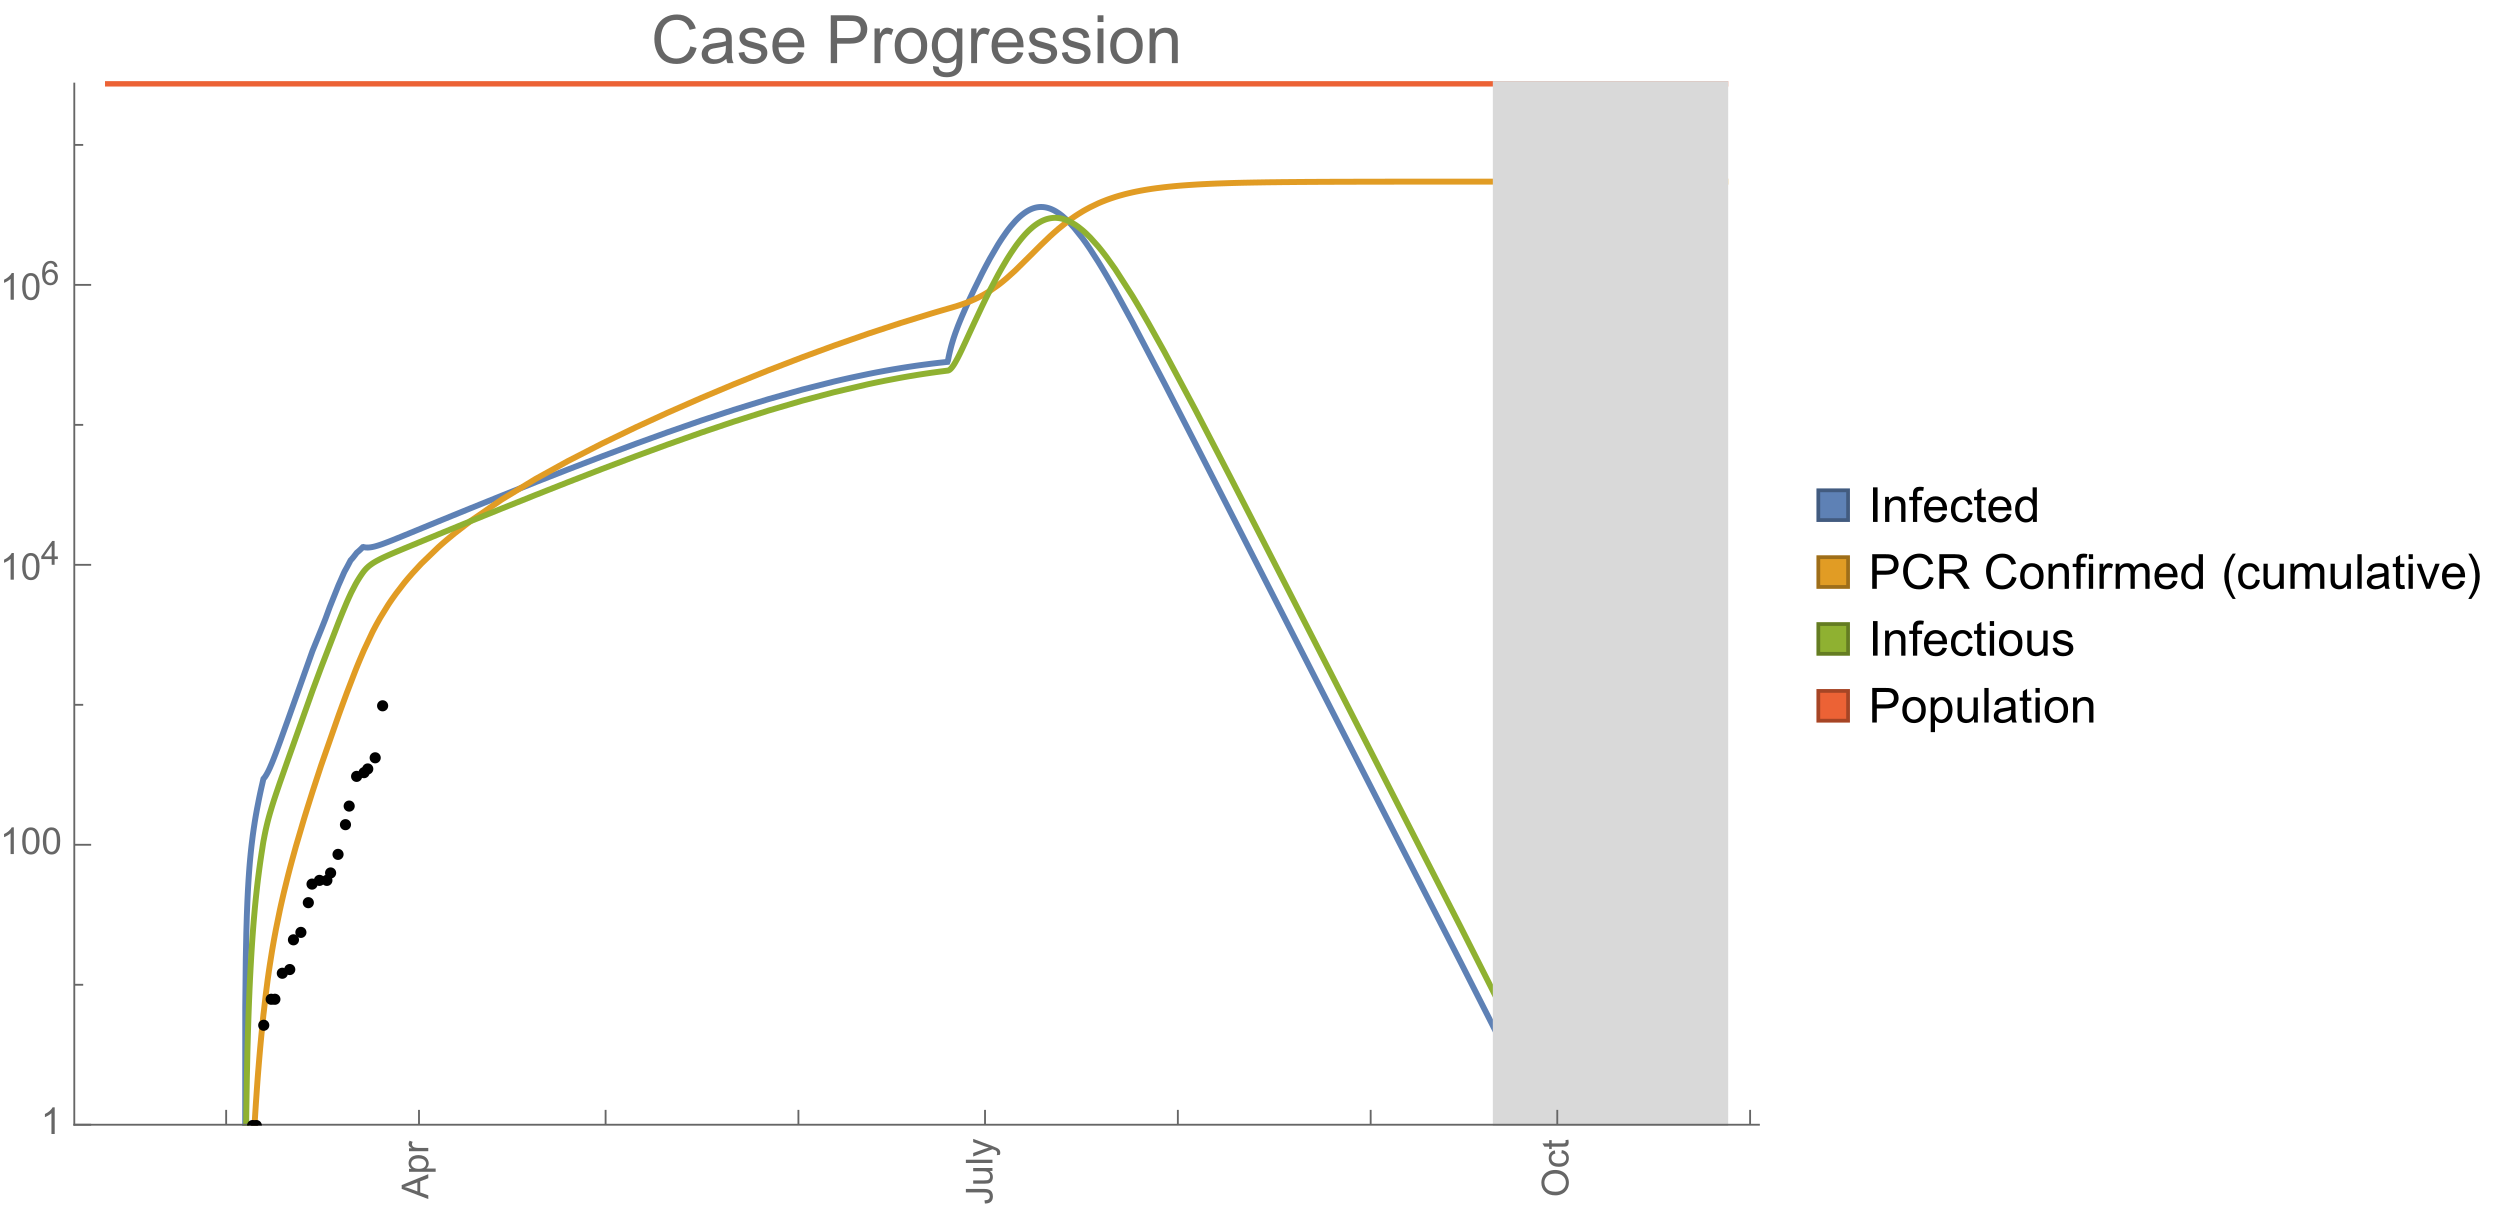 <?xml version="1.0" encoding="UTF-8"?>
<svg xmlns="http://www.w3.org/2000/svg" xmlns:xlink="http://www.w3.org/1999/xlink" width="673pt" height="329pt" viewBox="0 0 673 329" version="1.1">
<defs>
<g>
<symbol overflow="visible" id="glyph0-0">
<path style="stroke:none;" d=""/>
</symbol>
<symbol overflow="visible" id="glyph0-1">
<path style="stroke:none;" d="M 0 0.016 L -7.156 -2.734 L -7.156 -3.754 L 0 -6.684 L 0 -5.605 L -2.168 -4.77 L -2.168 -1.777 L 0 -0.992 Z M -2.938 -2.051 L -2.938 -4.477 L -4.922 -3.73 C -5.523 -3.504 -6.02 -3.332 -6.406 -3.223 C -5.945 -3.133 -5.492 -3.004 -5.039 -2.836 Z M -2.938 -2.051 "/>
</symbol>
<symbol overflow="visible" id="glyph0-2">
<path style="stroke:none;" d="M 1.988 -0.66 L -5.188 -0.66 L -5.188 -1.461 L -4.512 -1.461 C -4.773 -1.648 -4.973 -1.863 -5.105 -2.102 C -5.238 -2.34 -5.305 -2.625 -5.305 -2.965 C -5.305 -3.406 -5.188 -3.797 -4.961 -4.137 C -4.734 -4.477 -4.41 -4.73 -3.996 -4.902 C -3.582 -5.074 -3.125 -5.16 -2.633 -5.16 C -2.102 -5.16 -1.625 -5.066 -1.199 -4.875 C -0.773 -4.684 -0.449 -4.41 -0.223 -4.047 C 0.004 -3.684 0.117 -3.301 0.117 -2.898 C 0.117 -2.605 0.055 -2.344 -0.066 -2.113 C -0.191 -1.879 -0.348 -1.688 -0.535 -1.539 L 1.988 -1.539 Z M -2.562 -1.457 C -1.895 -1.457 -1.402 -1.59 -1.082 -1.859 C -0.766 -2.129 -0.605 -2.457 -0.605 -2.844 C -0.605 -3.234 -0.77 -3.566 -1.102 -3.844 C -1.43 -4.125 -1.941 -4.262 -2.637 -4.262 C -3.297 -4.262 -3.793 -4.125 -4.121 -3.855 C -4.449 -3.582 -4.613 -3.258 -4.613 -2.883 C -4.613 -2.508 -4.438 -2.176 -4.09 -1.887 C -3.738 -1.598 -3.23 -1.457 -2.562 -1.457 Z M -2.562 -1.457 "/>
</symbol>
<symbol overflow="visible" id="glyph0-3">
<path style="stroke:none;" d="M 0 -0.648 L -5.188 -0.648 L -5.188 -1.441 L -4.398 -1.441 C -4.766 -1.641 -5.008 -1.828 -5.125 -2 C -5.242 -2.172 -5.305 -2.359 -5.305 -2.562 C -5.305 -2.859 -5.207 -3.16 -5.02 -3.469 L -4.203 -3.164 C -4.332 -2.949 -4.395 -2.734 -4.395 -2.52 C -4.395 -2.328 -4.336 -2.156 -4.223 -2.004 C -4.105 -1.852 -3.945 -1.738 -3.742 -1.676 C -3.43 -1.578 -3.086 -1.527 -2.715 -1.527 L 0 -1.527 Z M 0 -0.648 "/>
</symbol>
<symbol overflow="visible" id="glyph0-4">
<path style="stroke:none;" d="M -2.031 -0.289 L -2.148 -1.145 C -1.602 -1.164 -1.227 -1.27 -1.023 -1.449 C -0.824 -1.633 -0.723 -1.883 -0.723 -2.207 C -0.723 -2.445 -0.777 -2.648 -0.887 -2.82 C -0.996 -2.992 -1.145 -3.113 -1.332 -3.18 C -1.52 -3.242 -1.816 -3.277 -2.227 -3.277 L -7.156 -3.277 L -7.156 -4.223 L -2.281 -4.223 C -1.68 -4.223 -1.219 -4.152 -0.887 -4.008 C -0.559 -3.863 -0.309 -3.633 -0.137 -3.316 C 0.035 -3.004 0.121 -2.637 0.121 -2.211 C 0.121 -1.582 -0.059 -1.102 -0.418 -0.77 C -0.781 -0.438 -1.32 -0.273 -2.031 -0.289 Z M -2.031 -0.289 "/>
</symbol>
<symbol overflow="visible" id="glyph0-5">
<path style="stroke:none;" d="M 0 -4.059 L -0.762 -4.059 C -0.176 -3.656 0.117 -3.105 0.117 -2.414 C 0.117 -2.105 0.059 -1.82 -0.059 -1.555 C -0.176 -1.289 -0.324 -1.094 -0.5 -0.965 C -0.68 -0.836 -0.895 -0.746 -1.152 -0.695 C -1.324 -0.66 -1.598 -0.641 -1.973 -0.641 L -5.188 -0.641 L -5.188 -1.52 L -2.309 -1.52 C -1.852 -1.52 -1.543 -1.535 -1.383 -1.57 C -1.152 -1.625 -0.969 -1.746 -0.836 -1.922 C -0.703 -2.102 -0.641 -2.324 -0.641 -2.586 C -0.641 -2.852 -0.707 -3.098 -0.844 -3.328 C -0.977 -3.562 -1.16 -3.727 -1.395 -3.82 C -1.625 -3.918 -1.965 -3.965 -2.406 -3.965 L -5.188 -3.965 L -5.188 -4.844 L 0 -4.844 Z M 0 -4.059 "/>
</symbol>
<symbol overflow="visible" id="glyph0-6">
<path style="stroke:none;" d="M 0 -0.641 L -7.156 -0.641 L -7.156 -1.52 L 0 -1.52 Z M 0 -0.641 "/>
</symbol>
<symbol overflow="visible" id="glyph0-7">
<path style="stroke:none;" d="M 1.996 -0.621 L 1.172 -0.523 C 1.223 -0.715 1.25 -0.883 1.25 -1.023 C 1.25 -1.219 1.219 -1.375 1.152 -1.492 C 1.086 -1.609 0.996 -1.707 0.879 -1.781 C 0.789 -1.836 0.574 -1.926 0.227 -2.051 C 0.176 -2.066 0.105 -2.094 0.012 -2.129 L -5.188 -0.16 L -5.188 -1.109 L -2.184 -2.188 C -1.801 -2.328 -1.402 -2.453 -0.98 -2.562 C -1.383 -2.664 -1.777 -2.785 -2.164 -2.926 L -5.188 -4.031 L -5.188 -4.914 L 0.09 -2.938 C 0.66 -2.727 1.051 -2.562 1.266 -2.445 C 1.555 -2.289 1.766 -2.109 1.902 -1.91 C 2.039 -1.707 2.105 -1.465 2.105 -1.188 C 2.105 -1.016 2.07 -0.828 1.996 -0.621 Z M 1.996 -0.621 "/>
</symbol>
<symbol overflow="visible" id="glyph0-8">
<path style="stroke:none;" d="M -3.484 -0.484 C -4.672 -0.484 -5.605 -0.801 -6.277 -1.441 C -6.949 -2.078 -7.285 -2.902 -7.285 -3.91 C -7.285 -4.57 -7.129 -5.168 -6.812 -5.699 C -6.496 -6.23 -6.055 -6.633 -5.492 -6.91 C -4.926 -7.188 -4.285 -7.328 -3.57 -7.328 C -2.844 -7.328 -2.195 -7.184 -1.621 -6.891 C -1.047 -6.598 -0.613 -6.18 -0.32 -5.645 C -0.023 -5.109 0.121 -4.527 0.121 -3.906 C 0.121 -3.234 -0.039 -2.629 -0.367 -2.102 C -0.691 -1.57 -1.137 -1.168 -1.699 -0.895 C -2.262 -0.621 -2.859 -0.484 -3.484 -0.484 Z M -3.473 -1.461 C -2.609 -1.461 -1.93 -1.691 -1.434 -2.156 C -0.938 -2.621 -0.688 -3.203 -0.688 -3.902 C -0.688 -4.613 -0.938 -5.199 -1.441 -5.66 C -1.941 -6.121 -2.652 -6.352 -3.574 -6.352 C -4.156 -6.352 -4.664 -6.254 -5.102 -6.059 C -5.535 -5.859 -5.871 -5.57 -6.109 -5.191 C -6.352 -4.812 -6.469 -4.387 -6.469 -3.918 C -6.469 -3.246 -6.238 -2.668 -5.777 -2.184 C -5.316 -1.703 -4.551 -1.461 -3.473 -1.461 Z M -3.473 -1.461 "/>
</symbol>
<symbol overflow="visible" id="glyph0-9">
<path style="stroke:none;" d="M -1.898 -4.043 L -1.785 -4.906 C -1.191 -4.812 -0.727 -4.57 -0.387 -4.184 C -0.051 -3.793 0.117 -3.316 0.117 -2.75 C 0.117 -2.039 -0.113 -1.469 -0.578 -1.039 C -1.043 -0.605 -1.707 -0.391 -2.574 -0.391 C -3.133 -0.391 -3.625 -0.484 -4.043 -0.668 C -4.461 -0.855 -4.777 -1.137 -4.988 -1.516 C -5.199 -1.895 -5.305 -2.309 -5.305 -2.754 C -5.305 -3.316 -5.16 -3.777 -4.875 -4.137 C -4.59 -4.492 -4.188 -4.723 -3.66 -4.824 L -3.531 -3.969 C -3.879 -3.887 -4.141 -3.746 -4.316 -3.539 C -4.492 -3.332 -4.578 -3.082 -4.578 -2.789 C -4.578 -2.348 -4.422 -1.984 -4.105 -1.711 C -3.789 -1.434 -3.285 -1.293 -2.598 -1.293 C -1.902 -1.293 -1.395 -1.426 -1.078 -1.695 C -0.762 -1.961 -0.605 -2.309 -0.605 -2.738 C -0.605 -3.086 -0.711 -3.371 -0.922 -3.602 C -1.133 -3.836 -1.461 -3.98 -1.898 -4.043 Z M -1.898 -4.043 "/>
</symbol>
<symbol overflow="visible" id="glyph0-10">
<path style="stroke:none;" d="M -0.785 -2.578 L -0.008 -2.703 C 0.043 -2.457 0.07 -2.234 0.07 -2.039 C 0.07 -1.723 0.02 -1.477 -0.082 -1.297 C -0.184 -1.121 -0.316 -1 -0.48 -0.93 C -0.645 -0.855 -0.992 -0.82 -1.52 -0.82 L -4.5 -0.82 L -4.5 -0.176 L -5.188 -0.176 L -5.188 -0.82 L -6.469 -0.82 L -6.996 -1.695 L -5.188 -1.695 L -5.188 -2.578 L -4.5 -2.578 L -4.5 -1.695 L -1.469 -1.695 C -1.219 -1.695 -1.059 -1.711 -0.984 -1.742 C -0.914 -1.773 -0.859 -1.82 -0.816 -1.891 C -0.773 -1.961 -0.75 -2.062 -0.75 -2.191 C -0.75 -2.289 -0.762 -2.418 -0.785 -2.578 Z M -0.785 -2.578 "/>
</symbol>
<symbol overflow="visible" id="glyph1-0">
<path style="stroke:none;" d=""/>
</symbol>
<symbol overflow="visible" id="glyph1-1">
<path style="stroke:none;" d="M 3.727 0 L 2.848 0 L 2.848 -5.602 C 2.637 -5.398 2.359 -5.195 2.016 -4.996 C 1.672 -4.793 1.363 -4.641 1.09 -4.539 L 1.09 -5.391 C 1.582 -5.621 2.012 -5.902 2.379 -6.23 C 2.746 -6.559 3.008 -6.879 3.16 -7.188 L 3.727 -7.188 Z M 3.727 0 "/>
</symbol>
<symbol overflow="visible" id="glyph1-2">
<path style="stroke:none;" d="M 0.414 -3.531 C 0.414 -4.375 0.504 -5.059 0.676 -5.574 C 0.852 -6.09 1.109 -6.488 1.453 -6.766 C 1.797 -7.047 2.227 -7.188 2.75 -7.188 C 3.133 -7.188 3.469 -7.109 3.758 -6.957 C 4.047 -6.801 4.289 -6.578 4.477 -6.285 C 4.664 -5.996 4.812 -5.641 4.922 -5.223 C 5.031 -4.805 5.082 -4.238 5.082 -3.531 C 5.082 -2.691 4.996 -2.012 4.824 -1.496 C 4.652 -0.98 4.395 -0.582 4.051 -0.301 C 3.707 -0.02 3.273 0.121 2.75 0.121 C 2.059 0.121 1.516 -0.125 1.125 -0.621 C 0.652 -1.215 0.414 -2.188 0.414 -3.531 Z M 1.32 -3.531 C 1.32 -2.355 1.457 -1.574 1.73 -1.184 C 2.008 -0.797 2.344 -0.602 2.75 -0.602 C 3.152 -0.602 3.492 -0.797 3.766 -1.188 C 4.043 -1.578 4.18 -2.359 4.18 -3.531 C 4.18 -4.711 4.043 -5.492 3.766 -5.879 C 3.492 -6.266 3.148 -6.461 2.738 -6.461 C 2.336 -6.461 2.012 -6.289 1.773 -5.945 C 1.469 -5.512 1.32 -4.707 1.32 -3.531 Z M 1.32 -3.531 "/>
</symbol>
<symbol overflow="visible" id="glyph2-0">
<path style="stroke:none;" d=""/>
</symbol>
<symbol overflow="visible" id="glyph2-1">
<path style="stroke:none;" d="M 2.91 0 L 2.91 -1.543 L 0.113 -1.543 L 0.113 -2.266 L 3.055 -6.441 L 3.699 -6.441 L 3.699 -2.266 L 4.57 -2.266 L 4.57 -1.543 L 3.699 -1.543 L 3.699 0 Z M 2.91 -2.266 L 2.91 -5.172 L 0.891 -2.266 Z M 2.91 -2.266 "/>
</symbol>
<symbol overflow="visible" id="glyph2-2">
<path style="stroke:none;" d="M 4.477 -4.863 L 3.691 -4.805 C 3.621 -5.113 3.523 -5.34 3.391 -5.48 C 3.18 -5.707 2.914 -5.82 2.602 -5.82 C 2.352 -5.82 2.129 -5.75 1.938 -5.609 C 1.688 -5.426 1.492 -5.16 1.348 -4.812 C 1.203 -4.465 1.133 -3.969 1.125 -3.32 C 1.316 -3.613 1.547 -3.828 1.824 -3.969 C 2.098 -4.109 2.387 -4.18 2.688 -4.18 C 3.215 -4.18 3.664 -3.984 4.035 -3.598 C 4.406 -3.211 4.594 -2.707 4.594 -2.094 C 4.594 -1.688 4.504 -1.312 4.332 -0.965 C 4.156 -0.617 3.918 -0.352 3.613 -0.168 C 3.309 0.016 2.961 0.109 2.574 0.109 C 1.914 0.109 1.379 -0.133 0.961 -0.617 C 0.547 -1.102 0.34 -1.902 0.34 -3.016 C 0.34 -4.262 0.57 -5.164 1.027 -5.73 C 1.43 -6.223 1.969 -6.469 2.648 -6.469 C 3.156 -6.469 3.57 -6.328 3.895 -6.043 C 4.219 -5.758 4.414 -5.367 4.477 -4.863 Z M 1.25 -2.086 C 1.25 -1.812 1.305 -1.555 1.422 -1.305 C 1.539 -1.055 1.699 -0.867 1.906 -0.734 C 2.113 -0.605 2.332 -0.539 2.562 -0.539 C 2.895 -0.539 3.184 -0.676 3.422 -0.945 C 3.664 -1.215 3.785 -1.582 3.785 -2.043 C 3.785 -2.488 3.664 -2.84 3.43 -3.098 C 3.191 -3.352 2.891 -3.48 2.531 -3.48 C 2.172 -3.48 1.871 -3.352 1.621 -3.098 C 1.371 -2.84 1.25 -2.504 1.25 -2.086 Z M 1.25 -2.086 "/>
</symbol>
<symbol overflow="visible" id="glyph3-0">
<path style="stroke:none;" d=""/>
</symbol>
<symbol overflow="visible" id="glyph3-1">
<path style="stroke:none;" d="M 10.582 -4.516 L 12.289 -4.086 C 11.93 -2.688 11.285 -1.617 10.359 -0.883 C 9.43 -0.148 8.293 0.219 6.953 0.219 C 5.562 0.219 4.434 -0.062 3.562 -0.629 C 2.695 -1.195 2.031 -2.012 1.578 -3.086 C 1.125 -4.156 0.898 -5.309 0.898 -6.539 C 0.898 -7.883 1.152 -9.051 1.664 -10.051 C 2.18 -11.051 2.906 -11.809 3.855 -12.328 C 4.801 -12.844 5.844 -13.105 6.977 -13.105 C 8.266 -13.105 9.352 -12.777 10.23 -12.121 C 11.109 -11.465 11.723 -10.539 12.066 -9.352 L 10.391 -8.957 C 10.09 -9.895 9.656 -10.578 9.086 -11.004 C 8.52 -11.43 7.805 -11.645 6.945 -11.645 C 5.953 -11.645 5.125 -11.406 4.461 -10.934 C 3.797 -10.461 3.328 -9.82 3.059 -9.023 C 2.789 -8.223 2.656 -7.398 2.656 -6.547 C 2.656 -5.453 2.812 -4.496 3.133 -3.68 C 3.453 -2.859 3.949 -2.25 4.625 -1.844 C 5.297 -1.441 6.027 -1.238 6.812 -1.238 C 7.766 -1.238 8.574 -1.516 9.238 -2.066 C 9.898 -2.617 10.348 -3.434 10.582 -4.516 Z M 10.582 -4.516 "/>
</symbol>
<symbol overflow="visible" id="glyph3-2">
<path style="stroke:none;" d="M 7.277 -1.152 C 6.691 -0.652 6.129 -0.301 5.586 -0.098 C 5.043 0.109 4.461 0.211 3.84 0.211 C 2.816 0.211 2.027 -0.039 1.477 -0.539 C 0.926 -1.039 0.648 -1.68 0.648 -2.461 C 0.648 -2.918 0.754 -3.336 0.961 -3.715 C 1.172 -4.094 1.441 -4.395 1.781 -4.625 C 2.117 -4.852 2.496 -5.023 2.918 -5.141 C 3.227 -5.223 3.695 -5.305 4.324 -5.379 C 5.602 -5.531 6.543 -5.711 7.145 -5.922 C 7.152 -6.141 7.156 -6.277 7.156 -6.336 C 7.156 -6.98 7.004 -7.438 6.707 -7.699 C 6.301 -8.055 5.703 -8.234 4.906 -8.234 C 4.16 -8.234 3.609 -8.105 3.258 -7.844 C 2.902 -7.582 2.641 -7.121 2.469 -6.461 L 0.922 -6.672 C 1.062 -7.332 1.297 -7.867 1.617 -8.273 C 1.938 -8.68 2.406 -8.996 3.016 -9.215 C 3.625 -9.434 4.328 -9.547 5.133 -9.547 C 5.93 -9.547 6.578 -9.453 7.074 -9.266 C 7.574 -9.078 7.938 -8.84 8.172 -8.555 C 8.406 -8.273 8.57 -7.914 8.664 -7.48 C 8.719 -7.211 8.746 -6.723 8.746 -6.02 L 8.746 -3.91 C 8.746 -2.441 8.777 -1.512 8.848 -1.121 C 8.914 -0.73 9.047 -0.359 9.246 0 L 7.594 0 C 7.43 -0.328 7.324 -0.711 7.277 -1.152 Z M 7.145 -4.684 C 6.57 -4.449 5.711 -4.25 4.562 -4.086 C 3.91 -3.992 3.453 -3.887 3.18 -3.77 C 2.91 -3.652 2.703 -3.48 2.559 -3.258 C 2.41 -3.031 2.336 -2.781 2.336 -2.504 C 2.336 -2.082 2.496 -1.73 2.816 -1.449 C 3.137 -1.168 3.602 -1.027 4.219 -1.027 C 4.828 -1.027 5.371 -1.16 5.844 -1.43 C 6.32 -1.695 6.668 -2.059 6.891 -2.523 C 7.062 -2.879 7.145 -3.406 7.145 -4.105 Z M 7.145 -4.684 "/>
</symbol>
<symbol overflow="visible" id="glyph3-3">
<path style="stroke:none;" d="M 0.555 -2.785 L 2.117 -3.031 C 2.207 -2.406 2.449 -1.926 2.852 -1.59 C 3.254 -1.258 3.812 -1.09 4.535 -1.09 C 5.262 -1.09 5.801 -1.238 6.152 -1.535 C 6.504 -1.828 6.68 -2.176 6.68 -2.574 C 6.68 -2.934 6.523 -3.215 6.215 -3.418 C 5.996 -3.559 5.457 -3.738 4.598 -3.953 C 3.438 -4.246 2.633 -4.5 2.184 -4.715 C 1.734 -4.93 1.395 -5.227 1.164 -5.602 C 0.934 -5.98 0.816 -6.398 0.816 -6.855 C 0.816 -7.273 0.914 -7.656 1.102 -8.012 C 1.293 -8.367 1.555 -8.66 1.883 -8.895 C 2.129 -9.078 2.461 -9.23 2.887 -9.355 C 3.312 -9.48 3.766 -9.547 4.254 -9.547 C 4.984 -9.547 5.629 -9.438 6.184 -9.227 C 6.738 -9.016 7.145 -8.73 7.41 -8.371 C 7.672 -8.012 7.855 -7.531 7.953 -6.926 L 6.406 -6.715 C 6.336 -7.195 6.133 -7.57 5.797 -7.84 C 5.461 -8.109 4.984 -8.242 4.367 -8.242 C 3.641 -8.242 3.125 -8.125 2.812 -7.883 C 2.5 -7.645 2.348 -7.363 2.348 -7.039 C 2.348 -6.836 2.41 -6.648 2.539 -6.484 C 2.668 -6.316 2.871 -6.176 3.148 -6.062 C 3.305 -6.004 3.77 -5.871 4.543 -5.66 C 5.664 -5.359 6.445 -5.117 6.887 -4.926 C 7.328 -4.734 7.676 -4.461 7.93 -4.094 C 8.18 -3.73 8.305 -3.281 8.305 -2.742 C 8.305 -2.215 8.152 -1.719 7.844 -1.254 C 7.535 -0.789 7.094 -0.426 6.512 -0.172 C 5.934 0.082 5.277 0.211 4.543 0.211 C 3.332 0.211 2.406 -0.039 1.77 -0.547 C 1.133 -1.051 0.73 -1.797 0.555 -2.785 Z M 0.555 -2.785 "/>
</symbol>
<symbol overflow="visible" id="glyph3-4">
<path style="stroke:none;" d="M 7.578 -3.008 L 9.211 -2.805 C 8.953 -1.848 8.477 -1.109 7.777 -0.578 C 7.082 -0.051 6.191 0.211 5.105 0.211 C 3.742 0.211 2.66 -0.211 1.859 -1.051 C 1.059 -1.891 0.66 -3.07 0.66 -4.586 C 0.66 -6.156 1.062 -7.375 1.871 -8.242 C 2.68 -9.109 3.73 -9.547 5.02 -9.547 C 6.266 -9.547 7.285 -9.121 8.078 -8.27 C 8.867 -7.422 9.266 -6.227 9.266 -4.684 C 9.266 -4.59 9.262 -4.449 9.254 -4.262 L 2.293 -4.262 C 2.352 -3.238 2.641 -2.453 3.164 -1.906 C 3.688 -1.363 4.336 -1.09 5.117 -1.09 C 5.695 -1.09 6.191 -1.242 6.602 -1.547 C 7.012 -1.852 7.336 -2.336 7.578 -3.008 Z M 2.383 -5.562 L 7.594 -5.562 C 7.523 -6.348 7.324 -6.938 6.996 -7.328 C 6.492 -7.938 5.84 -8.242 5.035 -8.242 C 4.309 -8.242 3.699 -8 3.203 -7.516 C 2.707 -7.027 2.434 -6.379 2.383 -5.562 Z M 2.383 -5.562 "/>
</symbol>
<symbol overflow="visible" id="glyph3-5">
<path style="stroke:none;" d="M 1.391 0 L 1.391 -12.883 L 6.25 -12.883 C 7.105 -12.883 7.758 -12.844 8.211 -12.762 C 8.844 -12.656 9.371 -12.457 9.801 -12.16 C 10.227 -11.863 10.57 -11.449 10.832 -10.914 C 11.094 -10.383 11.223 -9.797 11.223 -9.156 C 11.223 -8.062 10.875 -7.137 10.18 -6.375 C 9.48 -5.617 8.219 -5.238 6.398 -5.238 L 3.094 -5.238 L 3.094 0 Z M 3.094 -6.758 L 6.426 -6.758 C 7.527 -6.758 8.309 -6.965 8.773 -7.375 C 9.234 -7.785 9.465 -8.359 9.465 -9.105 C 9.465 -9.645 9.328 -10.105 9.059 -10.488 C 8.785 -10.875 8.426 -11.125 7.98 -11.25 C 7.695 -11.328 7.164 -11.363 6.391 -11.363 L 3.094 -11.363 Z M 3.094 -6.758 "/>
</symbol>
<symbol overflow="visible" id="glyph3-6">
<path style="stroke:none;" d="M 1.168 0 L 1.168 -9.336 L 2.594 -9.336 L 2.594 -7.918 C 2.957 -8.582 3.293 -9.016 3.598 -9.227 C 3.906 -9.438 4.246 -9.547 4.613 -9.547 C 5.148 -9.547 5.688 -9.375 6.242 -9.035 L 5.695 -7.566 C 5.309 -7.797 4.922 -7.91 4.535 -7.91 C 4.188 -7.91 3.879 -7.805 3.602 -7.598 C 3.328 -7.391 3.133 -7.102 3.016 -6.734 C 2.84 -6.172 2.75 -5.555 2.75 -4.887 L 2.75 0 Z M 1.168 0 "/>
</symbol>
<symbol overflow="visible" id="glyph3-7">
<path style="stroke:none;" d="M 0.598 -4.668 C 0.598 -6.395 1.078 -7.676 2.039 -8.508 C 2.844 -9.199 3.82 -9.547 4.977 -9.547 C 6.258 -9.547 7.305 -9.125 8.121 -8.285 C 8.938 -7.445 9.344 -6.281 9.344 -4.797 C 9.344 -3.598 9.164 -2.652 8.801 -1.965 C 8.441 -1.277 7.918 -0.742 7.23 -0.359 C 6.539 0.02 5.789 0.211 4.977 0.211 C 3.668 0.211 2.613 -0.207 1.805 -1.047 C 1 -1.883 0.598 -3.09 0.598 -4.668 Z M 2.223 -4.668 C 2.223 -3.473 2.484 -2.578 3.008 -1.98 C 3.527 -1.387 4.184 -1.09 4.977 -1.09 C 5.762 -1.09 6.414 -1.391 6.934 -1.984 C 7.457 -2.582 7.719 -3.496 7.719 -4.719 C 7.719 -5.875 7.453 -6.75 6.93 -7.344 C 6.406 -7.938 5.754 -8.234 4.977 -8.234 C 4.184 -8.234 3.527 -7.938 3.008 -7.348 C 2.484 -6.758 2.223 -5.863 2.223 -4.668 Z M 2.223 -4.668 "/>
</symbol>
<symbol overflow="visible" id="glyph3-8">
<path style="stroke:none;" d="M 0.898 0.773 L 2.434 1 C 2.5 1.477 2.68 1.82 2.969 2.039 C 3.363 2.332 3.898 2.477 4.578 2.477 C 5.312 2.477 5.875 2.332 6.273 2.039 C 6.672 1.746 6.945 1.336 7.086 0.809 C 7.168 0.484 7.203 -0.191 7.199 -1.223 C 6.508 -0.406 5.645 0 4.613 0 C 3.332 0 2.336 -0.461 1.633 -1.391 C 0.93 -2.316 0.578 -3.426 0.578 -4.719 C 0.578 -5.609 0.742 -6.434 1.062 -7.184 C 1.387 -7.938 1.852 -8.52 2.465 -8.93 C 3.078 -9.34 3.797 -9.547 4.625 -9.547 C 5.727 -9.547 6.633 -9.102 7.348 -8.211 L 7.348 -9.336 L 8.805 -9.336 L 8.805 -1.266 C 8.805 0.188 8.66 1.219 8.363 1.824 C 8.066 2.43 7.598 2.91 6.957 3.262 C 6.316 3.613 5.523 3.789 4.586 3.789 C 3.473 3.789 2.574 3.539 1.891 3.035 C 1.203 2.535 0.875 1.781 0.898 0.773 Z M 2.207 -4.836 C 2.207 -3.609 2.449 -2.715 2.938 -2.152 C 3.422 -1.59 4.031 -1.309 4.766 -1.309 C 5.492 -1.309 6.102 -1.59 6.594 -2.148 C 7.086 -2.707 7.328 -3.586 7.328 -4.781 C 7.328 -5.922 7.078 -6.785 6.57 -7.367 C 6.062 -7.945 5.453 -8.234 4.738 -8.234 C 4.035 -8.234 3.438 -7.949 2.945 -7.379 C 2.453 -6.809 2.207 -5.961 2.207 -4.836 Z M 2.207 -4.836 "/>
</symbol>
<symbol overflow="visible" id="glyph3-9">
<path style="stroke:none;" d="M 1.195 -11.066 L 1.195 -12.883 L 2.777 -12.883 L 2.777 -11.066 Z M 1.195 0 L 1.195 -9.336 L 2.777 -9.336 L 2.777 0 Z M 1.195 0 "/>
</symbol>
<symbol overflow="visible" id="glyph3-10">
<path style="stroke:none;" d="M 1.188 0 L 1.188 -9.336 L 2.609 -9.336 L 2.609 -8.008 C 3.297 -9.031 4.285 -9.547 5.582 -9.547 C 6.145 -9.547 6.66 -9.445 7.133 -9.242 C 7.605 -9.039 7.957 -8.773 8.191 -8.445 C 8.426 -8.117 8.59 -7.727 8.684 -7.277 C 8.742 -6.984 8.773 -6.473 8.773 -5.738 L 8.773 0 L 7.188 0 L 7.188 -5.68 C 7.188 -6.324 7.129 -6.805 7.004 -7.125 C 6.883 -7.445 6.664 -7.699 6.352 -7.887 C 6.039 -8.078 5.668 -8.172 5.246 -8.172 C 4.574 -8.172 3.992 -7.961 3.504 -7.531 C 3.016 -7.105 2.77 -6.293 2.77 -5.098 L 2.77 0 Z M 1.188 0 "/>
</symbol>
<symbol overflow="visible" id="glyph4-0">
<path style="stroke:none;" d=""/>
</symbol>
<symbol overflow="visible" id="glyph4-1">
<path style="stroke:none;" d="M 1.211 0 L 1.211 -9.305 L 2.445 -9.305 L 2.445 0 Z M 1.211 0 "/>
</symbol>
<symbol overflow="visible" id="glyph4-2">
<path style="stroke:none;" d="M 0.855 0 L 0.855 -6.742 L 1.887 -6.742 L 1.887 -5.781 C 2.383 -6.523 3.094 -6.895 4.031 -6.895 C 4.438 -6.895 4.809 -6.82 5.152 -6.676 C 5.492 -6.527 5.746 -6.336 5.914 -6.102 C 6.086 -5.863 6.203 -5.582 6.273 -5.258 C 6.312 -5.047 6.336 -4.676 6.336 -4.145 L 6.336 0 L 5.191 0 L 5.191 -4.102 C 5.191 -4.566 5.148 -4.914 5.059 -5.145 C 4.969 -5.375 4.812 -5.559 4.586 -5.695 C 4.359 -5.836 4.094 -5.902 3.789 -5.902 C 3.305 -5.902 2.883 -5.75 2.531 -5.441 C 2.176 -5.133 2 -4.547 2 -3.68 L 2 0 Z M 0.855 0 "/>
</symbol>
<symbol overflow="visible" id="glyph4-3">
<path style="stroke:none;" d="M 1.129 0 L 1.129 -5.852 L 0.121 -5.852 L 0.121 -6.742 L 1.129 -6.742 L 1.129 -7.457 C 1.129 -7.91 1.172 -8.246 1.25 -8.469 C 1.359 -8.766 1.555 -9.004 1.832 -9.188 C 2.109 -9.371 2.496 -9.465 2.996 -9.465 C 3.316 -9.465 3.672 -9.426 4.062 -9.352 L 3.891 -8.352 C 3.652 -8.395 3.43 -8.418 3.219 -8.418 C 2.871 -8.418 2.625 -8.344 2.48 -8.195 C 2.336 -8.047 2.266 -7.77 2.266 -7.363 L 2.266 -6.742 L 3.578 -6.742 L 3.578 -5.852 L 2.266 -5.852 L 2.266 0 Z M 1.129 0 "/>
</symbol>
<symbol overflow="visible" id="glyph4-4">
<path style="stroke:none;" d="M 5.473 -2.172 L 6.652 -2.023 C 6.465 -1.336 6.121 -0.801 5.617 -0.418 C 5.113 -0.039 4.473 0.152 3.688 0.152 C 2.703 0.152 1.922 -0.152 1.344 -0.758 C 0.766 -1.367 0.477 -2.219 0.477 -3.312 C 0.477 -4.445 0.77 -5.328 1.352 -5.953 C 1.938 -6.578 2.695 -6.895 3.625 -6.895 C 4.527 -6.895 5.262 -6.586 5.832 -5.973 C 6.406 -5.359 6.691 -4.496 6.691 -3.383 C 6.691 -3.316 6.688 -3.215 6.684 -3.078 L 1.656 -3.078 C 1.699 -2.336 1.91 -1.77 2.285 -1.379 C 2.66 -0.984 3.133 -0.789 3.695 -0.789 C 4.113 -0.789 4.473 -0.898 4.766 -1.117 C 5.062 -1.336 5.297 -1.688 5.473 -2.172 Z M 1.719 -4.02 L 5.484 -4.02 C 5.434 -4.586 5.289 -5.012 5.055 -5.293 C 4.688 -5.734 4.219 -5.953 3.637 -5.953 C 3.113 -5.953 2.672 -5.777 2.312 -5.426 C 1.957 -5.074 1.758 -4.605 1.719 -4.02 Z M 1.719 -4.02 "/>
</symbol>
<symbol overflow="visible" id="glyph4-5">
<path style="stroke:none;" d="M 5.258 -2.469 L 6.379 -2.324 C 6.258 -1.551 5.941 -0.941 5.438 -0.504 C 4.93 -0.066 4.309 0.152 3.574 0.152 C 2.652 0.152 1.91 -0.148 1.348 -0.754 C 0.789 -1.355 0.508 -2.219 0.508 -3.344 C 0.508 -4.074 0.629 -4.711 0.871 -5.258 C 1.109 -5.801 1.477 -6.211 1.973 -6.484 C 2.465 -6.758 3 -6.895 3.578 -6.895 C 4.312 -6.895 4.91 -6.707 5.375 -6.34 C 5.84 -5.969 6.141 -5.441 6.273 -4.762 L 5.16 -4.59 C 5.055 -5.043 4.867 -5.383 4.598 -5.609 C 4.328 -5.84 4.004 -5.953 3.625 -5.953 C 3.051 -5.953 2.582 -5.746 2.223 -5.336 C 1.863 -4.922 1.684 -4.27 1.684 -3.375 C 1.684 -2.469 1.855 -1.812 2.203 -1.402 C 2.551 -0.992 3.004 -0.789 3.562 -0.789 C 4.012 -0.789 4.383 -0.926 4.684 -1.199 C 4.984 -1.477 5.176 -1.898 5.258 -2.469 Z M 5.258 -2.469 "/>
</symbol>
<symbol overflow="visible" id="glyph4-6">
<path style="stroke:none;" d="M 3.352 -1.023 L 3.516 -0.012 C 3.195 0.055 2.906 0.09 2.652 0.09 C 2.238 0.09 1.918 0.023 1.688 -0.109 C 1.461 -0.238 1.301 -0.41 1.207 -0.625 C 1.113 -0.84 1.066 -1.289 1.066 -1.973 L 1.066 -5.852 L 0.227 -5.852 L 0.227 -6.742 L 1.066 -6.742 L 1.066 -8.41 L 2.203 -9.098 L 2.203 -6.742 L 3.352 -6.742 L 3.352 -5.852 L 2.203 -5.852 L 2.203 -1.91 C 2.203 -1.586 2.223 -1.375 2.262 -1.281 C 2.305 -1.188 2.367 -1.113 2.461 -1.059 C 2.551 -1.004 2.68 -0.977 2.852 -0.977 C 2.977 -0.977 3.145 -0.992 3.352 -1.023 Z M 3.352 -1.023 "/>
</symbol>
<symbol overflow="visible" id="glyph4-7">
<path style="stroke:none;" d="M 5.23 0 L 5.23 -0.852 C 4.805 -0.184 4.176 0.152 3.344 0.152 C 2.809 0.152 2.312 0.004 1.863 -0.293 C 1.414 -0.59 1.062 -1 0.816 -1.531 C 0.57 -2.062 0.445 -2.676 0.445 -3.363 C 0.445 -4.035 0.555 -4.648 0.781 -5.195 C 1.004 -5.742 1.34 -6.164 1.789 -6.457 C 2.238 -6.75 2.738 -6.895 3.293 -6.895 C 3.699 -6.895 4.062 -6.809 4.379 -6.637 C 4.695 -6.465 4.957 -6.242 5.156 -5.969 L 5.156 -9.305 L 6.289 -9.305 L 6.289 0 Z M 1.617 -3.363 C 1.617 -2.5 1.801 -1.855 2.164 -1.43 C 2.527 -1 2.957 -0.789 3.453 -0.789 C 3.953 -0.789 4.375 -0.992 4.727 -1.398 C 5.074 -1.809 5.25 -2.43 5.25 -3.27 C 5.25 -4.191 5.07 -4.867 4.715 -5.301 C 4.359 -5.73 3.922 -5.949 3.402 -5.949 C 2.895 -5.949 2.469 -5.742 2.129 -5.324 C 1.789 -4.91 1.617 -4.258 1.617 -3.363 Z M 1.617 -3.363 "/>
</symbol>
<symbol overflow="visible" id="glyph4-8">
<path style="stroke:none;" d="M 1.004 0 L 1.004 -9.305 L 4.512 -9.305 C 5.129 -9.305 5.602 -9.277 5.93 -9.219 C 6.387 -9.141 6.77 -8.996 7.078 -8.781 C 7.387 -8.566 7.637 -8.27 7.824 -7.883 C 8.012 -7.5 8.105 -7.074 8.105 -6.613 C 8.105 -5.824 7.855 -5.152 7.352 -4.605 C 6.848 -4.059 5.938 -3.781 4.621 -3.781 L 2.234 -3.781 L 2.234 0 Z M 2.234 -4.883 L 4.641 -4.883 C 5.438 -4.883 6 -5.031 6.336 -5.324 C 6.668 -5.621 6.836 -6.039 6.836 -6.578 C 6.836 -6.965 6.738 -7.297 6.543 -7.574 C 6.344 -7.852 6.086 -8.035 5.766 -8.125 C 5.559 -8.18 5.172 -8.207 4.613 -8.207 L 2.234 -8.207 Z M 2.234 -4.883 "/>
</symbol>
<symbol overflow="visible" id="glyph4-9">
<path style="stroke:none;" d="M 7.641 -3.262 L 8.875 -2.953 C 8.617 -1.941 8.152 -1.168 7.48 -0.637 C 6.809 -0.105 5.988 0.16 5.02 0.16 C 4.016 0.16 3.203 -0.047 2.574 -0.453 C 1.945 -0.863 1.469 -1.453 1.141 -2.227 C 0.812 -3 0.648 -3.836 0.648 -4.723 C 0.648 -5.691 0.832 -6.535 1.203 -7.258 C 1.574 -7.98 2.102 -8.527 2.785 -8.902 C 3.469 -9.277 4.219 -9.465 5.039 -9.465 C 5.969 -9.465 6.754 -9.227 7.391 -8.754 C 8.023 -8.281 8.465 -7.613 8.715 -6.754 L 7.504 -6.469 C 7.289 -7.145 6.973 -7.637 6.562 -7.945 C 6.152 -8.254 5.637 -8.41 5.016 -8.41 C 4.301 -8.41 3.703 -8.238 3.223 -7.898 C 2.742 -7.555 2.402 -7.094 2.211 -6.516 C 2.016 -5.938 1.918 -5.344 1.918 -4.73 C 1.918 -3.938 2.031 -3.246 2.262 -2.656 C 2.492 -2.066 2.852 -1.625 3.34 -1.332 C 3.824 -1.039 4.352 -0.895 4.918 -0.895 C 5.609 -0.895 6.191 -1.094 6.672 -1.492 C 7.148 -1.891 7.473 -2.48 7.641 -3.262 Z M 7.641 -3.262 "/>
</symbol>
<symbol overflow="visible" id="glyph4-10">
<path style="stroke:none;" d="M 1.023 0 L 1.023 -9.305 L 5.148 -9.305 C 5.977 -9.305 6.609 -9.223 7.039 -9.055 C 7.473 -8.887 7.816 -8.594 8.074 -8.168 C 8.332 -7.746 8.461 -7.277 8.461 -6.766 C 8.461 -6.105 8.246 -5.551 7.82 -5.098 C 7.395 -4.645 6.734 -4.355 5.84 -4.234 C 6.164 -4.078 6.414 -3.922 6.582 -3.77 C 6.941 -3.441 7.281 -3.027 7.605 -2.531 L 9.223 0 L 7.676 0 L 6.441 -1.938 C 6.082 -2.496 5.785 -2.922 5.555 -3.219 C 5.32 -3.516 5.113 -3.723 4.93 -3.84 C 4.746 -3.957 4.559 -4.043 4.367 -4.086 C 4.227 -4.117 4 -4.133 3.68 -4.133 L 2.254 -4.133 L 2.254 0 Z M 2.254 -5.199 L 4.898 -5.199 C 5.461 -5.199 5.902 -5.258 6.219 -5.375 C 6.539 -5.492 6.781 -5.676 6.945 -5.934 C 7.109 -6.188 7.191 -6.465 7.191 -6.766 C 7.191 -7.207 7.031 -7.57 6.711 -7.852 C 6.391 -8.137 5.887 -8.277 5.199 -8.277 L 2.254 -8.277 Z M 2.254 -5.199 "/>
</symbol>
<symbol overflow="visible" id="glyph4-11">
<path style="stroke:none;" d="M 0.43 -3.371 C 0.43 -4.617 0.777 -5.543 1.473 -6.145 C 2.051 -6.645 2.758 -6.895 3.594 -6.895 C 4.52 -6.895 5.277 -6.59 5.867 -5.984 C 6.453 -5.375 6.746 -4.535 6.746 -3.465 C 6.746 -2.598 6.617 -1.914 6.355 -1.418 C 6.098 -0.922 5.719 -0.535 5.223 -0.262 C 4.723 0.016 4.18 0.152 3.594 0.152 C 2.648 0.152 1.887 -0.148 1.305 -0.754 C 0.723 -1.359 0.43 -2.23 0.43 -3.371 Z M 1.605 -3.371 C 1.605 -2.508 1.793 -1.859 2.172 -1.43 C 2.547 -1 3.023 -0.789 3.594 -0.789 C 4.16 -0.789 4.633 -1.004 5.008 -1.434 C 5.383 -1.867 5.574 -2.523 5.574 -3.41 C 5.574 -4.242 5.383 -4.875 5.004 -5.305 C 4.625 -5.734 4.156 -5.949 3.594 -5.949 C 3.023 -5.949 2.547 -5.734 2.172 -5.305 C 1.793 -4.879 1.605 -4.234 1.605 -3.371 Z M 1.605 -3.371 "/>
</symbol>
<symbol overflow="visible" id="glyph4-12">
<path style="stroke:none;" d="M 0.863 -7.992 L 0.863 -9.305 L 2.008 -9.305 L 2.008 -7.992 Z M 0.863 0 L 0.863 -6.742 L 2.008 -6.742 L 2.008 0 Z M 0.863 0 "/>
</symbol>
<symbol overflow="visible" id="glyph4-13">
<path style="stroke:none;" d="M 0.844 0 L 0.844 -6.742 L 1.871 -6.742 L 1.871 -5.719 C 2.133 -6.195 2.379 -6.512 2.598 -6.664 C 2.82 -6.816 3.066 -6.895 3.332 -6.895 C 3.719 -6.895 4.109 -6.77 4.508 -6.523 L 4.113 -5.465 C 3.836 -5.629 3.555 -5.711 3.273 -5.711 C 3.023 -5.711 2.801 -5.637 2.602 -5.488 C 2.402 -5.336 2.262 -5.129 2.176 -4.863 C 2.051 -4.457 1.988 -4.012 1.988 -3.531 L 1.988 0 Z M 0.844 0 "/>
</symbol>
<symbol overflow="visible" id="glyph4-14">
<path style="stroke:none;" d="M 0.855 0 L 0.855 -6.742 L 1.879 -6.742 L 1.879 -5.797 C 2.09 -6.125 2.371 -6.391 2.723 -6.594 C 3.074 -6.793 3.473 -6.895 3.922 -6.895 C 4.422 -6.895 4.832 -6.789 5.152 -6.582 C 5.473 -6.375 5.695 -6.086 5.828 -5.711 C 6.359 -6.5 7.055 -6.895 7.91 -6.895 C 8.578 -6.895 9.094 -6.707 9.453 -6.34 C 9.812 -5.969 9.992 -5.398 9.992 -4.629 L 9.992 0 L 8.855 0 L 8.855 -4.246 C 8.855 -4.703 8.816 -5.031 8.742 -5.234 C 8.668 -5.434 8.535 -5.598 8.34 -5.719 C 8.145 -5.844 7.918 -5.902 7.656 -5.902 C 7.18 -5.902 6.789 -5.746 6.477 -5.43 C 6.164 -5.113 6.004 -4.609 6.004 -3.918 L 6.004 0 L 4.863 0 L 4.863 -4.379 C 4.863 -4.887 4.77 -5.27 4.582 -5.523 C 4.398 -5.777 4.094 -5.902 3.668 -5.902 C 3.348 -5.902 3.051 -5.82 2.777 -5.648 C 2.504 -5.48 2.305 -5.234 2.184 -4.906 C 2.062 -4.582 2 -4.109 2 -3.496 L 2 0 Z M 0.855 0 "/>
</symbol>
<symbol overflow="visible" id="glyph4-15">
<path style="stroke:none;" d="M 5.273 0 L 5.273 -0.992 C 4.75 -0.23 4.039 0.152 3.137 0.152 C 2.738 0.152 2.367 0.078 2.023 -0.078 C 1.676 -0.23 1.422 -0.422 1.254 -0.652 C 1.086 -0.883 0.969 -1.164 0.902 -1.5 C 0.855 -1.723 0.832 -2.078 0.832 -2.562 L 0.832 -6.742 L 1.973 -6.742 L 1.973 -3.004 C 1.973 -2.406 1.996 -2.004 2.043 -1.797 C 2.117 -1.496 2.27 -1.262 2.5 -1.09 C 2.734 -0.918 3.023 -0.832 3.363 -0.832 C 3.707 -0.832 4.027 -0.918 4.328 -1.094 C 4.629 -1.27 4.844 -1.508 4.969 -1.812 C 5.094 -2.113 5.156 -2.555 5.156 -3.129 L 5.156 -6.742 L 6.297 -6.742 L 6.297 0 Z M 5.273 0 "/>
</symbol>
<symbol overflow="visible" id="glyph4-16">
<path style="stroke:none;" d="M 0.832 0 L 0.832 -9.305 L 1.973 -9.305 L 1.973 0 Z M 0.832 0 "/>
</symbol>
<symbol overflow="visible" id="glyph4-17">
<path style="stroke:none;" d="M 5.258 -0.832 C 4.832 -0.473 4.426 -0.219 4.035 -0.07 C 3.645 0.078 3.223 0.152 2.773 0.152 C 2.031 0.152 1.465 -0.027 1.066 -0.391 C 0.668 -0.754 0.469 -1.215 0.469 -1.777 C 0.469 -2.109 0.543 -2.41 0.695 -2.684 C 0.844 -2.957 1.043 -3.172 1.285 -3.34 C 1.527 -3.504 1.805 -3.629 2.109 -3.715 C 2.332 -3.773 2.672 -3.828 3.125 -3.883 C 4.047 -3.992 4.727 -4.125 5.16 -4.277 C 5.164 -4.434 5.168 -4.535 5.168 -4.578 C 5.168 -5.043 5.059 -5.371 4.844 -5.562 C 4.551 -5.82 4.117 -5.949 3.543 -5.949 C 3.004 -5.949 2.609 -5.855 2.352 -5.664 C 2.094 -5.477 1.906 -5.145 1.785 -4.664 L 0.668 -4.816 C 0.77 -5.297 0.934 -5.684 1.168 -5.977 C 1.402 -6.27 1.738 -6.496 2.176 -6.656 C 2.617 -6.812 3.129 -6.895 3.707 -6.895 C 4.281 -6.895 4.75 -6.824 5.109 -6.691 C 5.469 -6.555 5.734 -6.383 5.902 -6.18 C 6.07 -5.973 6.191 -5.715 6.258 -5.402 C 6.297 -5.207 6.316 -4.855 6.316 -4.348 L 6.316 -2.824 C 6.316 -1.762 6.34 -1.09 6.391 -0.809 C 6.438 -0.527 6.535 -0.258 6.68 0 L 5.484 0 C 5.367 -0.238 5.289 -0.516 5.258 -0.832 Z M 5.16 -3.383 C 4.746 -3.215 4.125 -3.07 3.293 -2.953 C 2.824 -2.883 2.492 -2.809 2.297 -2.723 C 2.102 -2.637 1.953 -2.516 1.848 -2.352 C 1.742 -2.188 1.688 -2.008 1.688 -1.809 C 1.688 -1.504 1.805 -1.25 2.035 -1.047 C 2.266 -0.844 2.602 -0.742 3.047 -0.742 C 3.488 -0.742 3.879 -0.84 4.223 -1.031 C 4.562 -1.223 4.816 -1.488 4.977 -1.82 C 5.098 -2.078 5.16 -2.461 5.16 -2.965 Z M 5.16 -3.383 "/>
</symbol>
<symbol overflow="visible" id="glyph4-18">
<path style="stroke:none;" d="M 2.73 0 L 0.164 -6.742 L 1.371 -6.742 L 2.82 -2.703 C 2.977 -2.27 3.117 -1.816 3.25 -1.344 C 3.352 -1.699 3.492 -2.129 3.676 -2.629 L 5.172 -6.742 L 6.348 -6.742 L 3.797 0 Z M 2.73 0 "/>
</symbol>
<symbol overflow="visible" id="glyph4-19">
<path style="stroke:none;" d="M 0.398 -2.012 L 1.531 -2.191 C 1.594 -1.738 1.77 -1.391 2.059 -1.148 C 2.348 -0.906 2.754 -0.789 3.273 -0.789 C 3.801 -0.789 4.188 -0.895 4.445 -1.109 C 4.699 -1.32 4.824 -1.57 4.824 -1.859 C 4.824 -2.117 4.711 -2.32 4.488 -2.469 C 4.332 -2.57 3.941 -2.699 3.32 -2.855 C 2.48 -3.066 1.902 -3.25 1.578 -3.406 C 1.254 -3.559 1.008 -3.773 0.84 -4.047 C 0.672 -4.32 0.59 -4.621 0.59 -4.953 C 0.59 -5.254 0.66 -5.531 0.797 -5.785 C 0.934 -6.043 1.121 -6.254 1.359 -6.422 C 1.535 -6.555 1.777 -6.668 2.086 -6.758 C 2.391 -6.848 2.723 -6.895 3.07 -6.895 C 3.602 -6.895 4.066 -6.816 4.465 -6.664 C 4.867 -6.512 5.16 -6.305 5.352 -6.047 C 5.543 -5.785 5.672 -5.438 5.746 -5 L 4.629 -4.852 C 4.578 -5.195 4.43 -5.469 4.188 -5.664 C 3.945 -5.859 3.598 -5.953 3.156 -5.953 C 2.629 -5.953 2.254 -5.867 2.031 -5.695 C 1.809 -5.52 1.695 -5.316 1.695 -5.086 C 1.695 -4.938 1.742 -4.805 1.836 -4.684 C 1.93 -4.562 2.074 -4.461 2.273 -4.379 C 2.387 -4.336 2.723 -4.242 3.281 -4.086 C 4.09 -3.871 4.652 -3.695 4.973 -3.559 C 5.293 -3.422 5.543 -3.219 5.727 -2.957 C 5.906 -2.695 6 -2.371 6 -1.98 C 6 -1.602 5.887 -1.242 5.664 -0.906 C 5.441 -0.57 5.121 -0.309 4.703 -0.125 C 4.285 0.059 3.812 0.152 3.281 0.152 C 2.406 0.152 1.738 -0.031 1.277 -0.395 C 0.82 -0.758 0.527 -1.297 0.398 -2.012 Z M 0.398 -2.012 "/>
</symbol>
<symbol overflow="visible" id="glyph4-20">
<path style="stroke:none;" d="M 0.855 2.582 L 0.855 -6.742 L 1.898 -6.742 L 1.898 -5.867 C 2.145 -6.207 2.422 -6.465 2.73 -6.637 C 3.039 -6.809 3.414 -6.895 3.852 -6.895 C 4.43 -6.895 4.938 -6.746 5.375 -6.449 C 5.816 -6.152 6.148 -5.734 6.375 -5.195 C 6.598 -4.656 6.711 -4.066 6.711 -3.422 C 6.711 -2.73 6.586 -2.109 6.34 -1.559 C 6.09 -1.008 5.73 -0.582 5.258 -0.289 C 4.785 0.004 4.289 0.152 3.77 0.152 C 3.391 0.152 3.047 0.07 2.746 -0.09 C 2.441 -0.25 2.195 -0.453 2 -0.699 L 2 2.582 Z M 1.891 -3.332 C 1.891 -2.465 2.066 -1.824 2.418 -1.41 C 2.77 -0.996 3.195 -0.789 3.695 -0.789 C 4.203 -0.789 4.637 -1 5 -1.43 C 5.359 -1.859 5.543 -2.527 5.543 -3.43 C 5.543 -4.289 5.363 -4.93 5.012 -5.359 C 4.656 -5.785 4.234 -6 3.746 -6 C 3.258 -6 2.828 -5.77 2.453 -5.316 C 2.078 -4.859 1.891 -4.199 1.891 -3.332 Z M 1.891 -3.332 "/>
</symbol>
<symbol overflow="visible" id="glyph5-0">
<path style="stroke:none;" d=""/>
</symbol>
<symbol overflow="visible" id="glyph5-1">
<path style="stroke:none;" d="M 3.859 2.73 L 3.039 2.73 C 2.703 2.297 2.395 1.844 2.117 1.363 C 1.84 0.883 1.602 0.383 1.402 -0.133 C 1.203 -0.648 1.051 -1.18 0.941 -1.719 C 0.836 -2.262 0.781 -2.809 0.781 -3.363 C 0.781 -3.926 0.836 -4.477 0.945 -5.02 C 1.055 -5.559 1.211 -6.082 1.41 -6.594 C 1.609 -7.105 1.848 -7.602 2.125 -8.082 C 2.402 -8.562 2.707 -9.023 3.039 -9.465 L 3.859 -9.465 C 3.559 -8.973 3.289 -8.488 3.055 -8.016 C 2.816 -7.539 2.617 -7.055 2.457 -6.559 C 2.297 -6.066 2.172 -5.559 2.09 -5.035 C 2.004 -4.516 1.961 -3.961 1.961 -3.375 C 1.961 -2.836 2.008 -2.297 2.098 -1.766 C 2.188 -1.23 2.316 -0.707 2.48 -0.195 C 2.648 0.32 2.848 0.82 3.078 1.312 C 3.312 1.801 3.57 2.273 3.859 2.73 Z M 3.859 2.73 "/>
</symbol>
<symbol overflow="visible" id="glyph5-2">
<path style="stroke:none;" d="M 3.547 -3.363 C 3.547 -2.805 3.492 -2.258 3.383 -1.719 C 3.273 -1.18 3.117 -0.652 2.922 -0.141 C 2.723 0.371 2.484 0.867 2.207 1.348 C 1.93 1.828 1.621 2.289 1.289 2.73 L 0.469 2.73 C 0.766 2.246 1.031 1.766 1.27 1.289 C 1.508 0.812 1.707 0.324 1.867 -0.172 C 2.027 -0.668 2.152 -1.176 2.238 -1.703 C 2.324 -2.227 2.367 -2.777 2.367 -3.352 C 2.367 -3.895 2.32 -4.43 2.23 -4.965 C 2.141 -5.496 2.012 -6.02 1.848 -6.535 C 1.684 -7.051 1.48 -7.551 1.246 -8.043 C 1.012 -8.535 0.754 -9.008 0.469 -9.465 L 1.289 -9.465 C 1.629 -9.031 1.938 -8.578 2.215 -8.098 C 2.496 -7.617 2.734 -7.117 2.93 -6.598 C 3.125 -6.078 3.277 -5.551 3.387 -5.004 C 3.496 -4.461 3.547 -3.914 3.547 -3.363 Z M 3.547 -3.363 "/>
</symbol>
</g>
<clipPath id="clip1">
  <path d="M 58 48 L 423 48 L 423 303.121 L 58 303.121 Z M 58 48 "/>
</clipPath>
<clipPath id="clip2">
  <path d="M 61 41 L 472 41 L 472 303.121 L 61 303.121 Z M 61 41 "/>
</clipPath>
<clipPath id="clip3">
  <path d="M 58 51 L 428 51 L 428 303.121 L 58 303.121 Z M 58 51 "/>
</clipPath>
<clipPath id="clip4">
  <path d="M 27 21.84 L 466 21.84 L 466 24 L 27 24 Z M 27 21.84 "/>
</clipPath>
<clipPath id="clip5">
  <path d="M 401 21.84 L 466 21.84 L 466 303.121 L 401 303.121 Z M 401 21.84 "/>
</clipPath>
<clipPath id="clip6">
  <path d="M 67 301 L 71 301 L 71 303 L 67 303 Z M 67 301 "/>
</clipPath>
<clipPath id="clip7">
  <path d="M 66 301 L 70 301 L 70 303 L 66 303 Z M 66 301 "/>
</clipPath>
<clipPath id="clip8">
  <path d="M 488.879 131.281 L 499 131.281 L 499 141 L 488.879 141 Z M 488.879 131.281 "/>
</clipPath>
<clipPath id="clip9">
  <path d="M 488.879 149.281 L 499 149.281 L 499 159 L 488.879 159 Z M 488.879 149.281 "/>
</clipPath>
<clipPath id="clip10">
  <path d="M 488.879 167.281 L 499 167.281 L 499 177 L 488.879 177 Z M 488.879 167.281 "/>
</clipPath>
<clipPath id="clip11">
  <path d="M 488.879 185.281 L 499 185.281 L 499 195 L 488.879 195 Z M 488.879 185.281 "/>
</clipPath>
</defs>
<g id="surface4284">
<g clip-path="url(#clip1)" clip-rule="nonzero">
<path style="fill:none;stroke-width:1.6;stroke-linecap:square;stroke-linejoin:miter;stroke:rgb(36.841%,50.677%,70.979%);stroke-opacity:1;stroke-miterlimit:3.25;" d="M 66.008 302.777 L 66.023 271.117 L 66.168 258.148 L 66.312 251.137 L 66.453 246.324 L 66.598 242.664 L 66.742 239.688 L 66.887 237.199 L 67.031 235.059 L 67.172 233.172 L 67.316 231.496 L 67.461 229.977 L 67.605 228.586 L 67.75 227.305 L 68.035 224.996 L 68.18 223.941 L 68.324 222.945 L 68.609 221.086 L 68.754 220.211 L 68.898 219.375 L 69.188 217.781 L 69.762 214.852 L 69.906 214.164 L 70.047 213.488 L 70.336 212.176 L 70.48 211.539 L 70.625 210.914 L 70.766 210.285 L 70.91 209.676 L 71.055 209.484 L 71.199 209.324 L 71.344 209.129 L 71.484 208.918 L 71.629 208.691 L 71.773 208.449 L 72.059 207.922 L 72.203 207.641 L 72.348 207.348 L 72.637 206.73 L 73.211 205.391 L 73.344 205.062 L 73.48 204.727 L 73.746 204.047 L 74.285 202.648 L 75.355 199.75 L 77.504 193.797 L 81.797 181.758 L 81.941 181.348 L 82.086 180.941 L 82.379 180.125 L 82.961 178.492 L 84.121 175.227 L 86.449 169.504 L 86.738 168.777 L 87.031 168.047 L 87.609 166.582 L 88.773 163.398 L 91.102 157.59 L 91.242 157.27 L 91.387 156.949 L 91.672 156.305 L 92.242 155 L 92.387 154.672 L 92.527 154.34 L 92.812 153.746 L 92.957 153.492 L 93.098 153.238 L 93.383 152.719 L 93.527 152.453 L 93.668 152.188 L 93.953 151.648 L 94.098 151.375 L 94.242 151.098 L 94.383 150.832 L 94.527 150.68 L 94.668 150.52 L 94.812 150.359 L 95.098 150.02 L 95.668 149.293 L 95.809 149.105 L 95.953 148.914 L 96.098 148.746 L 96.238 148.633 L 96.383 148.512 L 96.523 148.391 L 96.809 148.133 L 96.953 148 L 97.094 147.863 L 97.238 147.723 L 97.523 147.438 L 97.664 147.289 L 97.809 147.254 L 97.953 147.293 L 98.094 147.32 L 98.238 147.348 L 98.379 147.367 L 98.523 147.383 L 98.664 147.391 L 98.809 147.395 L 98.949 147.398 L 99.094 147.395 L 99.234 147.387 L 99.523 147.363 L 99.664 147.348 L 99.809 147.328 L 99.949 147.305 L 100.094 147.281 L 100.234 147.254 L 100.5 147.199 L 100.77 147.137 L 101.035 147.066 L 101.301 146.992 L 101.566 146.914 L 101.832 146.832 L 102.367 146.656 L 102.5 146.613 L 102.898 146.473 L 103.43 146.281 L 104.496 145.875 L 104.762 145.773 L 105.027 145.668 L 105.562 145.457 L 106.625 145.027 L 108.758 144.16 L 117.996 140.367 L 126.621 136.848 L 135.078 133.434 L 144.25 129.773 L 152.812 126.418 L 162.094 122.852 L 171.203 119.445 L 179.699 116.371 L 188.914 113.168 L 197.516 110.332 L 206.832 107.461 L 215.984 104.875 L 224.52 102.715 L 225.098 102.574 L 225.676 102.441 L 226.832 102.172 L 229.148 101.652 L 233.773 100.676 L 233.91 100.648 L 234.043 100.621 L 234.316 100.57 L 234.855 100.461 L 235.934 100.25 L 238.094 99.848 L 238.23 99.82 L 238.363 99.797 L 238.637 99.75 L 239.176 99.652 L 240.254 99.461 L 242.414 99.102 L 242.68 99.055 L 242.945 99.016 L 243.473 98.93 L 244.535 98.766 L 246.652 98.449 L 246.785 98.434 L 246.914 98.414 L 247.18 98.375 L 247.711 98.301 L 248.77 98.16 L 250.887 97.887 L 251.031 97.871 L 251.176 97.852 L 251.461 97.82 L 252.035 97.75 L 252.324 97.719 L 252.609 97.684 L 253.184 97.621 L 253.473 97.59 L 253.758 97.559 L 254.047 97.527 L 254.332 97.496 L 254.766 97.449 L 254.906 97.438 L 255.051 97.422 L 255.195 97.023 L 255.34 96.293 L 255.48 95.613 L 255.625 94.973 L 255.77 94.371 L 256.055 93.254 L 256.199 92.738 L 256.344 92.238 L 256.629 91.301 L 256.773 90.855 L 256.918 90.422 L 257.203 89.594 L 257.781 88.039 L 257.922 87.668 L 258.066 87.305 L 258.355 86.59 L 258.93 85.207 L 260.078 82.578 L 260.211 82.277 L 260.344 81.98 L 260.613 81.391 L 261.148 80.23 L 262.223 77.957 L 264.363 73.613 L 264.5 73.348 L 264.633 73.09 L 264.902 72.57 L 265.438 71.547 L 266.508 69.562 L 268.652 65.879 L 268.797 65.645 L 268.945 65.414 L 269.234 64.957 L 269.816 64.066 L 270.977 62.395 L 271.266 62.004 L 271.559 61.621 L 272.137 60.887 L 273.301 59.547 L 273.59 59.242 L 273.883 58.949 L 274.461 58.395 L 274.609 58.266 L 274.754 58.137 L 275.043 57.895 L 275.625 57.441 L 275.77 57.336 L 275.914 57.234 L 276.207 57.039 L 276.352 56.945 L 276.496 56.859 L 276.785 56.691 L 276.93 56.609 L 277.078 56.535 L 277.367 56.395 L 277.512 56.328 L 277.656 56.266 L 277.949 56.152 L 278.09 56.102 L 278.234 56.051 L 278.375 56.008 L 278.52 55.965 L 278.66 55.926 L 278.805 55.891 L 278.945 55.859 L 279.09 55.832 L 279.23 55.809 L 279.375 55.785 L 279.516 55.766 L 279.66 55.75 L 279.801 55.738 L 279.945 55.73 L 280.086 55.723 L 280.23 55.719 L 280.371 55.723 L 280.516 55.727 L 280.656 55.73 L 280.801 55.742 L 280.941 55.754 L 281.086 55.773 L 281.227 55.793 L 281.371 55.812 L 281.512 55.84 L 281.656 55.871 L 281.797 55.902 L 281.941 55.938 L 282.082 55.977 L 282.227 56.016 L 282.512 56.109 L 282.652 56.16 L 282.797 56.211 L 283.082 56.328 L 283.223 56.391 L 283.367 56.457 L 283.652 56.594 L 283.793 56.668 L 283.938 56.746 L 284.223 56.906 L 284.793 57.266 L 284.934 57.359 L 285.078 57.461 L 285.363 57.664 L 285.934 58.105 L 287.074 59.109 L 287.207 59.234 L 287.34 59.363 L 287.605 59.629 L 288.137 60.176 L 289.199 61.359 L 291.328 64.043 L 291.594 64.402 L 291.859 64.77 L 292.395 65.516 L 293.457 67.07 L 295.586 70.379 L 295.73 70.609 L 295.871 70.844 L 296.16 71.312 L 296.738 72.266 L 297.891 74.207 L 300.199 78.23 L 304.816 86.672 L 313.43 103.125 L 321.879 119.562 L 331.043 137.48 L 339.594 154.215 L 348.863 172.355 L 357.52 189.293 L 366.008 205.91 L 375.211 223.922 L 383.805 240.707 L 393.113 258.859 L 402.254 276.859 L 410.781 293.441 L 415.52 302.777 "/>
</g>
<g clip-path="url(#clip2)" clip-rule="nonzero">
<path style="fill:none;stroke-width:1.6;stroke-linecap:square;stroke-linejoin:miter;stroke:rgb(88.071%,61.104%,14.204%);stroke-opacity:1;stroke-miterlimit:3.25;" d="M 68.535 302.777 L 68.609 301.426 L 68.754 299.09 L 68.898 296.863 L 69.188 292.707 L 69.328 290.754 L 69.473 288.879 L 69.762 285.34 L 69.906 283.664 L 70.047 282.047 L 70.336 278.965 L 70.91 273.176 L 71.055 272.016 L 71.199 270.727 L 71.484 268.223 L 72.059 263.719 L 72.203 262.684 L 72.348 261.672 L 72.637 259.734 L 73.211 256.125 L 73.344 255.332 L 73.48 254.551 L 73.746 253.031 L 74.285 250.156 L 75.355 244.918 L 75.492 244.301 L 75.625 243.691 L 75.895 242.5 L 76.43 240.188 L 77.504 235.832 L 77.637 235.309 L 77.773 234.789 L 78.039 233.762 L 78.578 231.75 L 79.648 227.879 L 81.797 220.582 L 81.941 220.105 L 82.086 219.633 L 82.379 218.688 L 82.961 216.816 L 84.121 213.145 L 86.449 206.039 L 91.102 192.711 L 91.242 192.316 L 91.387 191.922 L 91.672 191.133 L 92.242 189.57 L 93.383 186.48 L 95.668 180.543 L 95.809 180.188 L 95.953 179.832 L 96.238 179.125 L 96.809 177.742 L 97.953 175.074 L 100.234 170.215 L 100.5 169.691 L 100.77 169.18 L 101.301 168.18 L 102.367 166.281 L 104.496 162.836 L 104.629 162.633 L 105.027 162.035 L 105.562 161.258 L 106.625 159.77 L 108.758 157.004 L 108.898 156.824 L 109.332 156.297 L 109.91 155.609 L 111.066 154.277 L 113.375 151.781 L 117.996 147.32 L 118.129 147.199 L 118.266 147.078 L 118.535 146.836 L 119.074 146.359 L 120.152 145.426 L 122.309 143.637 L 126.621 140.297 L 135.078 134.469 L 144.25 128.891 L 152.812 124.16 L 162.094 119.398 L 171.203 115.008 L 179.699 111.109 L 188.914 107.07 L 197.516 103.453 L 206.832 99.699 L 215.984 96.176 L 224.52 93.039 L 233.773 89.809 L 242.414 86.965 L 250.887 84.348 L 251.031 84.309 L 251.176 84.266 L 251.461 84.18 L 252.035 84.008 L 253.184 83.672 L 255.48 83.004 L 255.625 82.965 L 255.77 82.922 L 256.055 82.84 L 256.629 82.672 L 257.781 82.32 L 257.922 82.273 L 258.355 82.133 L 258.93 81.941 L 260.078 81.527 L 260.344 81.426 L 260.613 81.32 L 261.148 81.102 L 262.223 80.637 L 262.355 80.578 L 262.488 80.516 L 262.758 80.391 L 263.293 80.129 L 264.363 79.566 L 264.5 79.496 L 264.633 79.422 L 264.902 79.27 L 265.438 78.957 L 266.508 78.289 L 268.652 76.789 L 268.797 76.68 L 268.945 76.566 L 269.234 76.344 L 269.816 75.883 L 270.977 74.914 L 273.301 72.816 L 277.949 68.227 L 278.09 68.082 L 278.52 67.652 L 279.09 67.078 L 280.23 65.945 L 282.512 63.758 L 282.652 63.625 L 282.797 63.492 L 283.652 62.719 L 284.793 61.719 L 287.074 59.871 L 287.34 59.668 L 287.605 59.469 L 288.137 59.078 L 289.199 58.332 L 289.332 58.242 L 289.469 58.152 L 289.734 57.977 L 290.266 57.633 L 291.461 56.895 L 291.594 56.816 L 291.859 56.664 L 292.395 56.363 L 293.457 55.793 L 295.586 54.77 L 295.73 54.707 L 295.871 54.645 L 296.16 54.52 L 296.738 54.277 L 297.891 53.824 L 298.035 53.77 L 298.18 53.719 L 298.469 53.613 L 299.047 53.41 L 300.199 53.027 L 300.344 52.98 L 300.488 52.938 L 300.777 52.848 L 301.352 52.68 L 302.508 52.359 L 302.797 52.281 L 303.082 52.207 L 303.66 52.066 L 304.816 51.797 L 304.949 51.766 L 305.082 51.738 L 305.352 51.68 L 305.891 51.566 L 306.969 51.355 L 307.102 51.332 L 307.238 51.305 L 307.508 51.258 L 308.047 51.16 L 309.121 50.98 L 309.258 50.961 L 309.391 50.938 L 309.66 50.898 L 310.199 50.816 L 311.277 50.664 L 313.43 50.398 L 313.695 50.367 L 313.957 50.34 L 314.488 50.281 L 315.543 50.176 L 315.676 50.16 L 315.805 50.148 L 316.07 50.125 L 316.598 50.074 L 317.652 49.984 L 317.785 49.973 L 317.918 49.965 L 318.184 49.941 L 319.766 49.824 L 321.879 49.688 L 322.02 49.68 L 322.164 49.668 L 322.449 49.652 L 323.023 49.621 L 324.168 49.559 L 324.312 49.555 L 324.453 49.547 L 324.742 49.531 L 325.312 49.504 L 326.461 49.453 L 326.602 49.449 L 326.746 49.441 L 327.031 49.43 L 327.605 49.406 L 328.75 49.367 L 331.043 49.289 L 331.309 49.281 L 331.578 49.273 L 332.113 49.258 L 333.18 49.23 L 333.312 49.227 L 333.449 49.223 L 333.715 49.219 L 334.25 49.203 L 335.316 49.18 L 335.453 49.18 L 335.852 49.168 L 336.387 49.16 L 337.457 49.137 L 339.594 49.102 L 339.738 49.098 L 339.883 49.098 L 340.172 49.094 L 340.754 49.082 L 341.91 49.066 L 342.055 49.066 L 342.199 49.062 L 342.492 49.059 L 343.07 49.055 L 344.23 49.039 L 344.375 49.039 L 344.52 49.035 L 344.809 49.031 L 345.387 49.027 L 346.547 49.016 L 348.863 48.996 L 349 48.996 L 349.133 48.992 L 349.406 48.992 L 349.945 48.988 L 351.027 48.98 L 351.164 48.98 L 351.297 48.977 L 351.57 48.977 L 352.109 48.973 L 353.191 48.965 L 353.734 48.965 L 354.273 48.961 L 355.355 48.953 L 357.52 48.945 L 357.785 48.945 L 358.051 48.941 L 358.582 48.941 L 359.641 48.938 L 359.906 48.938 L 360.172 48.934 L 360.703 48.934 L 361.762 48.93 L 362.293 48.93 L 362.824 48.926 L 363.887 48.926 L 366.008 48.918 L 367.156 48.918 L 368.309 48.914 L 369.457 48.914 L 370.609 48.91 L 371.762 48.91 L 372.91 48.906 L 375.211 48.906 L 375.348 48.902 L 378.434 48.902 L 379.508 48.898 L 384.969 48.898 L 386.133 48.895 L 395.969 48.895 L 396.543 48.891 L 464.43 48.891 "/>
</g>
<g clip-path="url(#clip3)" clip-rule="nonzero">
<path style="fill:none;stroke-width:1.6;stroke-linecap:square;stroke-linejoin:miter;stroke:rgb(56.017%,69.156%,19.489%);stroke-opacity:1;stroke-miterlimit:3.25;" d="M 66.273 302.777 L 66.312 299.191 L 66.453 290.227 L 66.598 283.348 L 66.742 278.148 L 66.887 273.633 L 67.031 269.773 L 67.172 266.355 L 67.316 263.281 L 67.461 260.492 L 67.605 257.938 L 67.75 255.586 L 67.891 253.414 L 68.035 251.387 L 68.18 249.492 L 68.324 247.719 L 68.609 244.473 L 68.754 242.977 L 68.898 241.555 L 69.188 238.902 L 69.328 237.664 L 69.473 236.48 L 69.762 234.234 L 69.906 233.172 L 70.047 232.148 L 70.336 230.191 L 70.48 229.258 L 70.625 228.348 L 70.766 227.398 L 70.91 226.504 L 71.055 225.781 L 71.199 225.016 L 71.484 223.613 L 71.629 222.961 L 71.773 222.34 L 72.059 221.164 L 72.203 220.609 L 72.348 220.07 L 72.637 219.035 L 73.211 217.109 L 73.344 216.68 L 73.48 216.254 L 73.746 215.418 L 74.285 213.793 L 75.355 210.652 L 77.504 204.547 L 81.797 192.469 L 81.941 192.059 L 82.086 191.652 L 82.379 190.836 L 82.961 189.203 L 84.121 185.938 L 86.449 179.684 L 86.594 179.309 L 86.738 178.93 L 87.031 178.18 L 87.609 176.688 L 88.773 173.664 L 91.102 167.621 L 91.242 167.262 L 91.387 166.902 L 91.672 166.191 L 92.242 164.789 L 93.383 162.074 L 93.527 161.754 L 93.668 161.434 L 93.953 160.801 L 94.527 159.562 L 95.668 157.355 L 95.809 157.102 L 95.953 156.848 L 96.238 156.355 L 96.809 155.438 L 96.953 155.219 L 97.094 155.004 L 97.379 154.586 L 97.523 154.379 L 97.664 154.176 L 97.953 153.793 L 98.094 153.613 L 98.238 153.445 L 98.523 153.129 L 98.664 152.984 L 98.809 152.844 L 99.094 152.578 L 99.234 152.457 L 99.379 152.336 L 99.664 152.113 L 100.234 151.703 L 100.5 151.531 L 100.77 151.363 L 101.301 151.051 L 102.367 150.488 L 102.633 150.355 L 102.898 150.227 L 103.43 149.973 L 104.496 149.492 L 104.629 149.434 L 104.762 149.371 L 105.027 149.258 L 105.562 149.023 L 106.625 148.57 L 108.758 147.676 L 117.996 143.855 L 126.621 140.324 L 135.078 136.895 L 144.25 133.215 L 152.812 129.836 L 162.094 126.238 L 171.203 122.793 L 179.699 119.672 L 188.914 116.41 L 197.516 113.508 L 206.832 110.547 L 215.984 107.863 L 224.52 105.59 L 233.773 103.414 L 233.91 103.387 L 234.043 103.355 L 234.316 103.301 L 234.855 103.184 L 235.934 102.957 L 238.094 102.516 L 242.414 101.695 L 242.547 101.672 L 242.68 101.645 L 242.945 101.598 L 243.473 101.504 L 244.535 101.32 L 246.652 100.969 L 246.785 100.945 L 246.914 100.926 L 247.18 100.883 L 247.711 100.801 L 248.77 100.637 L 250.887 100.324 L 251.176 100.285 L 251.461 100.246 L 252.035 100.164 L 252.18 100.145 L 252.324 100.129 L 252.609 100.09 L 253.184 100.012 L 253.328 99.992 L 253.473 99.977 L 253.758 99.938 L 253.902 99.922 L 254.047 99.902 L 254.332 99.867 L 254.621 99.828 L 254.766 99.812 L 254.906 99.793 L 255.051 99.777 L 255.195 99.758 L 255.34 99.711 L 255.48 99.645 L 255.625 99.555 L 255.77 99.441 L 255.914 99.309 L 256.055 99.16 L 256.199 98.996 L 256.344 98.812 L 256.629 98.414 L 256.773 98.195 L 256.918 97.965 L 257.203 97.48 L 257.781 96.426 L 257.922 96.148 L 258.066 95.867 L 258.355 95.289 L 258.93 94.102 L 260.078 91.645 L 260.211 91.352 L 260.344 91.062 L 260.613 90.48 L 261.148 89.316 L 262.223 86.996 L 264.363 82.449 L 264.5 82.168 L 264.633 81.891 L 264.902 81.34 L 265.438 80.246 L 266.508 78.098 L 268.652 74.02 L 268.797 73.754 L 268.945 73.492 L 269.234 72.969 L 269.816 71.945 L 270.977 69.98 L 271.121 69.742 L 271.266 69.508 L 271.559 69.043 L 272.137 68.141 L 273.301 66.434 L 273.59 66.027 L 273.883 65.633 L 274.461 64.875 L 274.609 64.691 L 274.754 64.508 L 275.043 64.152 L 275.625 63.473 L 275.914 63.145 L 276.207 62.832 L 276.785 62.234 L 276.93 62.094 L 277.078 61.953 L 277.367 61.684 L 277.949 61.176 L 278.09 61.059 L 278.234 60.941 L 278.52 60.723 L 278.66 60.613 L 278.805 60.512 L 279.09 60.312 L 279.23 60.215 L 279.375 60.121 L 279.66 59.945 L 280.23 59.625 L 280.371 59.551 L 280.516 59.48 L 280.801 59.352 L 280.941 59.289 L 281.086 59.23 L 281.371 59.121 L 281.512 59.07 L 281.656 59.023 L 281.797 58.977 L 281.941 58.938 L 282.082 58.898 L 282.227 58.863 L 282.367 58.828 L 282.512 58.797 L 282.652 58.77 L 282.797 58.746 L 282.938 58.723 L 283.082 58.703 L 283.223 58.688 L 283.367 58.672 L 283.508 58.66 L 283.652 58.652 L 283.793 58.648 L 283.938 58.645 L 284.078 58.645 L 284.223 58.648 L 284.363 58.652 L 284.508 58.66 L 284.648 58.672 L 284.793 58.684 L 284.934 58.699 L 285.078 58.719 L 285.219 58.738 L 285.363 58.766 L 285.504 58.789 L 285.648 58.82 L 285.934 58.887 L 286.074 58.922 L 286.219 58.961 L 286.504 59.047 L 286.645 59.094 L 286.789 59.145 L 287.074 59.25 L 287.207 59.301 L 287.34 59.355 L 287.605 59.473 L 288.137 59.73 L 288.27 59.797 L 288.668 60.02 L 289.199 60.34 L 289.332 60.422 L 289.469 60.508 L 289.734 60.688 L 290.266 61.066 L 291.328 61.914 L 291.594 62.141 L 291.859 62.375 L 292.395 62.863 L 293.457 63.914 L 295.586 66.281 L 295.73 66.453 L 295.871 66.629 L 296.16 66.98 L 296.738 67.703 L 297.891 69.207 L 300.199 72.438 L 304.816 79.621 L 304.949 79.84 L 305.082 80.062 L 305.352 80.508 L 305.891 81.406 L 306.969 83.223 L 309.121 86.945 L 313.43 94.668 L 321.879 110.48 L 331.043 128.125 L 339.594 144.762 L 348.863 162.863 L 357.52 179.793 L 366.008 196.402 L 375.211 214.414 L 383.805 231.199 L 393.113 249.359 L 402.254 267.457 L 410.781 283.934 L 420.027 302.156 L 420.336 302.777 "/>
</g>
<g clip-path="url(#clip4)" clip-rule="nonzero">
<path style="fill:none;stroke-width:1.6;stroke-linecap:square;stroke-linejoin:miter;stroke:rgb(92.252%,38.562%,20.918%);stroke-opacity:1;stroke-miterlimit:3.25;" d="M 29.07 22.5 L 464.43 22.5 "/>
</g>
<path style=" stroke:none;fill-rule:nonzero;fill:rgb(84.999%,84.999%,84.999%);fill-opacity:1;" d="M 402.672 302.777 L 402.672 22.5 L 464.43 22.5 L 464.43 302.777 Z M 402.672 302.777 "/>
<g clip-path="url(#clip5)" clip-rule="nonzero">
<path style="fill:none;stroke-width:1.6;stroke-linecap:square;stroke-linejoin:miter;stroke:rgb(84.999%,84.999%,84.999%);stroke-opacity:1;stroke-miterlimit:3.25;" d="M 402.672 302.777 L 402.672 22.5 L 464.43 22.5 L 464.43 302.777 Z M 402.672 302.777 "/>
</g>
<path style="fill:none;stroke-width:0.5;stroke-linecap:square;stroke-linejoin:miter;stroke:rgb(39.999%,39.999%,39.999%);stroke-opacity:1;stroke-miterlimit:3.25;" d="M 473.5 302.777 L 20 302.777 "/>
<path style="fill:none;stroke-width:0.5;stroke-linecap:square;stroke-linejoin:miter;stroke:rgb(39.999%,39.999%,39.999%);stroke-opacity:1;stroke-miterlimit:3.25;" d="M 20 302.777 L 20 22.5 "/>
<path style="fill:none;stroke-width:0.5;stroke-linecap:butt;stroke-linejoin:miter;stroke:rgb(39.999%,39.999%,39.999%);stroke-opacity:1;stroke-miterlimit:3.25;" d="M 60.883 302.777 L 60.883 298.777 "/>
<path style="fill:none;stroke-width:0.5;stroke-linecap:butt;stroke-linejoin:miter;stroke:rgb(39.999%,39.999%,39.999%);stroke-opacity:1;stroke-miterlimit:3.25;" d="M 112.793 302.777 L 112.793 298.777 "/>
<g style="fill:rgb(39.999%,39.999%,39.999%);fill-opacity:1;">
  <use xlink:href="#glyph0-1" x="115.293" y="322.778"/>
  <use xlink:href="#glyph0-2" x="115.293" y="316.108"/>
  <use xlink:href="#glyph0-3" x="115.293" y="310.547"/>
</g>
<path style="fill:none;stroke-width:0.5;stroke-linecap:butt;stroke-linejoin:miter;stroke:rgb(39.999%,39.999%,39.999%);stroke-opacity:1;stroke-miterlimit:3.25;" d="M 163.027 302.777 L 163.027 298.777 "/>
<path style="fill:none;stroke-width:0.5;stroke-linecap:butt;stroke-linejoin:miter;stroke:rgb(39.999%,39.999%,39.999%);stroke-opacity:1;stroke-miterlimit:3.25;" d="M 214.934 302.777 L 214.934 298.777 "/>
<path style="fill:none;stroke-width:0.5;stroke-linecap:butt;stroke-linejoin:miter;stroke:rgb(39.999%,39.999%,39.999%);stroke-opacity:1;stroke-miterlimit:3.25;" d="M 265.168 302.777 L 265.168 298.777 "/>
<g style="fill:rgb(39.999%,39.999%,39.999%);fill-opacity:1;">
  <use xlink:href="#glyph0-4" x="267.169" y="324.278"/>
  <use xlink:href="#glyph0-5" x="267.169" y="319.278"/>
  <use xlink:href="#glyph0-6" x="267.169" y="313.717"/>
  <use xlink:href="#glyph0-7" x="267.169" y="311.495"/>
</g>
<path style="fill:none;stroke-width:0.5;stroke-linecap:butt;stroke-linejoin:miter;stroke:rgb(39.999%,39.999%,39.999%);stroke-opacity:1;stroke-miterlimit:3.25;" d="M 317.078 302.777 L 317.078 298.777 "/>
<path style="fill:none;stroke-width:0.5;stroke-linecap:butt;stroke-linejoin:miter;stroke:rgb(39.999%,39.999%,39.999%);stroke-opacity:1;stroke-miterlimit:3.25;" d="M 368.984 302.777 L 368.984 298.777 "/>
<path style="fill:none;stroke-width:0.5;stroke-linecap:butt;stroke-linejoin:miter;stroke:rgb(39.999%,39.999%,39.999%);stroke-opacity:1;stroke-miterlimit:3.25;" d="M 419.219 302.777 L 419.219 298.777 "/>
<g style="fill:rgb(39.999%,39.999%,39.999%);fill-opacity:1;">
  <use xlink:href="#glyph0-8" x="422.22" y="322.278"/>
  <use xlink:href="#glyph0-9" x="422.22" y="314.5"/>
  <use xlink:href="#glyph0-10" x="422.22" y="309.5"/>
</g>
<path style="fill:none;stroke-width:0.5;stroke-linecap:butt;stroke-linejoin:miter;stroke:rgb(39.999%,39.999%,39.999%);stroke-opacity:1;stroke-miterlimit:3.25;" d="M 471.129 302.777 L 471.129 298.777 "/>
<path style="fill:none;stroke-width:0.5;stroke-linecap:butt;stroke-linejoin:miter;stroke:rgb(39.999%,39.999%,39.999%);stroke-opacity:1;stroke-miterlimit:3.25;" d="M 20 302.777 L 24.535 302.777 "/>
<g style="fill:rgb(39.999%,39.999%,39.999%);fill-opacity:1;">
  <use xlink:href="#glyph1-1" x="11" y="305.278"/>
</g>
<path style="fill:none;stroke-width:0.5;stroke-linecap:butt;stroke-linejoin:miter;stroke:rgb(39.999%,39.999%,39.999%);stroke-opacity:1;stroke-miterlimit:3.25;" d="M 20 227.414 L 24.535 227.414 "/>
<g style="fill:rgb(39.999%,39.999%,39.999%);fill-opacity:1;">
  <use xlink:href="#glyph1-1" x="-0" y="229.915"/>
  <use xlink:href="#glyph1-2" x="5.562" y="229.915"/>
  <use xlink:href="#glyph1-2" x="11.123" y="229.915"/>
</g>
<path style="fill:none;stroke-width:0.5;stroke-linecap:butt;stroke-linejoin:miter;stroke:rgb(39.999%,39.999%,39.999%);stroke-opacity:1;stroke-miterlimit:3.25;" d="M 20 152.051 L 24.535 152.051 "/>
<g style="fill:rgb(39.999%,39.999%,39.999%);fill-opacity:1;">
  <use xlink:href="#glyph1-1" x="-0" y="156.052"/>
  <use xlink:href="#glyph1-2" x="5.562" y="156.052"/>
</g>
<g style="fill:rgb(39.999%,39.999%,39.999%);fill-opacity:1;">
  <use xlink:href="#glyph2-1" x="11" y="152.052"/>
</g>
<path style="fill:none;stroke-width:0.5;stroke-linecap:butt;stroke-linejoin:miter;stroke:rgb(39.999%,39.999%,39.999%);stroke-opacity:1;stroke-miterlimit:3.25;" d="M 20 76.688 L 24.535 76.688 "/>
<g style="fill:rgb(39.999%,39.999%,39.999%);fill-opacity:1;">
  <use xlink:href="#glyph1-1" x="-0" y="80.689"/>
  <use xlink:href="#glyph1-2" x="5.562" y="80.689"/>
</g>
<g style="fill:rgb(39.999%,39.999%,39.999%);fill-opacity:1;">
  <use xlink:href="#glyph2-2" x="11" y="76.689"/>
</g>
<path style="fill:none;stroke-width:0.5;stroke-linecap:butt;stroke-linejoin:miter;stroke:rgb(39.999%,39.999%,39.999%);stroke-opacity:1;stroke-miterlimit:3.25;" d="M 20 265.098 L 22.398 265.098 "/>
<path style="fill:none;stroke-width:0.5;stroke-linecap:butt;stroke-linejoin:miter;stroke:rgb(39.999%,39.999%,39.999%);stroke-opacity:1;stroke-miterlimit:3.25;" d="M 20 189.734 L 22.398 189.734 "/>
<path style="fill:none;stroke-width:0.5;stroke-linecap:butt;stroke-linejoin:miter;stroke:rgb(39.999%,39.999%,39.999%);stroke-opacity:1;stroke-miterlimit:3.25;" d="M 20 114.371 L 22.398 114.371 "/>
<path style="fill:none;stroke-width:0.5;stroke-linecap:butt;stroke-linejoin:miter;stroke:rgb(39.999%,39.999%,39.999%);stroke-opacity:1;stroke-miterlimit:3.25;" d="M 20 39.008 L 22.398 39.008 "/>
<g style="fill:rgb(39.999%,39.999%,39.999%);fill-opacity:1;">
  <use xlink:href="#glyph3-1" x="175.25" y="17"/>
  <use xlink:href="#glyph3-2" x="188.249" y="17"/>
  <use xlink:href="#glyph3-3" x="198.26" y="17"/>
  <use xlink:href="#glyph3-4" x="207.26" y="17"/>
</g>
<g style="fill:rgb(39.999%,39.999%,39.999%);fill-opacity:1;">
  <use xlink:href="#glyph3-5" x="222.25" y="17"/>
  <use xlink:href="#glyph3-6" x="234.256" y="17"/>
  <use xlink:href="#glyph3-7" x="240.25" y="17"/>
  <use xlink:href="#glyph3-8" x="250.261" y="17"/>
  <use xlink:href="#glyph3-6" x="260.271" y="17"/>
  <use xlink:href="#glyph3-4" x="266.266" y="17"/>
  <use xlink:href="#glyph3-3" x="276.276" y="17"/>
  <use xlink:href="#glyph3-3" x="285.276" y="17"/>
  <use xlink:href="#glyph3-9" x="294.276" y="17"/>
  <use xlink:href="#glyph3-7" x="298.275" y="17"/>
  <use xlink:href="#glyph3-10" x="308.286" y="17"/>
</g>
<path style=" stroke:none;fill-rule:evenodd;fill:rgb(0%,0%,0%);fill-opacity:1;" d="M 104.5 190 C 104.5 189.602 104.344 189.219 104.062 188.938 C 103.781 188.656 103.398 188.5 103 188.5 C 102.602 188.5 102.219 188.656 101.938 188.938 C 101.656 189.219 101.5 189.602 101.5 190 C 101.5 190.398 101.656 190.781 101.938 191.062 C 102.219 191.344 102.602 191.5 103 191.5 C 103.398 191.5 103.781 191.344 104.062 191.062 C 104.344 190.781 104.5 190.398 104.5 190 Z M 104.5 190 "/>
<path style=" stroke:none;fill-rule:evenodd;fill:rgb(0%,0%,0%);fill-opacity:1;" d="M 102.5 204 C 102.5 203.602 102.344 203.219 102.062 202.938 C 101.781 202.656 101.398 202.5 101 202.5 C 100.602 202.5 100.219 202.656 99.938 202.938 C 99.656 203.219 99.5 203.602 99.5 204 C 99.5 204.398 99.656 204.781 99.938 205.062 C 100.219 205.344 100.602 205.5 101 205.5 C 101.398 205.5 101.781 205.344 102.062 205.062 C 102.344 204.781 102.5 204.398 102.5 204 Z M 102.5 204 "/>
<path style=" stroke:none;fill-rule:evenodd;fill:rgb(0%,0%,0%);fill-opacity:1;" d="M 100.5 207 C 100.5 206.602 100.344 206.219 100.062 205.938 C 99.781 205.656 99.398 205.5 99 205.5 C 98.602 205.5 98.219 205.656 97.938 205.938 C 97.656 206.219 97.5 206.602 97.5 207 C 97.5 207.398 97.656 207.781 97.938 208.062 C 98.219 208.344 98.602 208.5 99 208.5 C 99.398 208.5 99.781 208.344 100.062 208.062 C 100.344 207.781 100.5 207.398 100.5 207 Z M 100.5 207 "/>
<path style=" stroke:none;fill-rule:evenodd;fill:rgb(0%,0%,0%);fill-opacity:1;" d="M 99.5 208 C 99.5 207.602 99.344 207.219 99.062 206.938 C 98.781 206.656 98.398 206.5 98 206.5 C 97.602 206.5 97.219 206.656 96.938 206.938 C 96.656 207.219 96.5 207.602 96.5 208 C 96.5 208.398 96.656 208.781 96.938 209.062 C 97.219 209.344 97.602 209.5 98 209.5 C 98.398 209.5 98.781 209.344 99.062 209.062 C 99.344 208.781 99.5 208.398 99.5 208 Z M 99.5 208 "/>
<path style=" stroke:none;fill-rule:evenodd;fill:rgb(0%,0%,0%);fill-opacity:1;" d="M 97.5 209 C 97.5 208.602 97.344 208.219 97.062 207.938 C 96.781 207.656 96.398 207.5 96 207.5 C 95.602 207.5 95.219 207.656 94.938 207.938 C 94.656 208.219 94.5 208.602 94.5 209 C 94.5 209.398 94.656 209.781 94.938 210.062 C 95.219 210.344 95.602 210.5 96 210.5 C 96.398 210.5 96.781 210.344 97.062 210.062 C 97.344 209.781 97.5 209.398 97.5 209 Z M 97.5 209 "/>
<path style=" stroke:none;fill-rule:evenodd;fill:rgb(0%,0%,0%);fill-opacity:1;" d="M 95.5 217 C 95.5 216.602 95.344 216.219 95.062 215.938 C 94.781 215.656 94.398 215.5 94 215.5 C 93.602 215.5 93.219 215.656 92.938 215.938 C 92.656 216.219 92.5 216.602 92.5 217 C 92.5 217.398 92.656 217.781 92.938 218.062 C 93.219 218.344 93.602 218.5 94 218.5 C 94.398 218.5 94.781 218.344 95.062 218.062 C 95.344 217.781 95.5 217.398 95.5 217 Z M 95.5 217 "/>
<path style=" stroke:none;fill-rule:evenodd;fill:rgb(0%,0%,0%);fill-opacity:1;" d="M 94.5 222 C 94.5 221.602 94.344 221.219 94.062 220.938 C 93.781 220.656 93.398 220.5 93 220.5 C 92.602 220.5 92.219 220.656 91.938 220.938 C 91.656 221.219 91.5 221.602 91.5 222 C 91.5 222.398 91.656 222.781 91.938 223.062 C 92.219 223.344 92.602 223.5 93 223.5 C 93.398 223.5 93.781 223.344 94.062 223.062 C 94.344 222.781 94.5 222.398 94.5 222 Z M 94.5 222 "/>
<path style=" stroke:none;fill-rule:evenodd;fill:rgb(0%,0%,0%);fill-opacity:1;" d="M 92.5 230 C 92.5 229.602 92.344 229.219 92.062 228.938 C 91.781 228.656 91.398 228.5 91 228.5 C 90.602 228.5 90.219 228.656 89.938 228.938 C 89.656 229.219 89.5 229.602 89.5 230 C 89.5 230.398 89.656 230.781 89.938 231.062 C 90.219 231.344 90.602 231.5 91 231.5 C 91.398 231.5 91.781 231.344 92.062 231.062 C 92.344 230.781 92.5 230.398 92.5 230 Z M 92.5 230 "/>
<path style=" stroke:none;fill-rule:evenodd;fill:rgb(0%,0%,0%);fill-opacity:1;" d="M 90.5 235 C 90.5 234.602 90.344 234.219 90.062 233.938 C 89.781 233.656 89.398 233.5 89 233.5 C 88.602 233.5 88.219 233.656 87.938 233.938 C 87.656 234.219 87.5 234.602 87.5 235 C 87.5 235.398 87.656 235.781 87.938 236.062 C 88.219 236.344 88.602 236.5 89 236.5 C 89.398 236.5 89.781 236.344 90.062 236.062 C 90.344 235.781 90.5 235.398 90.5 235 Z M 90.5 235 "/>
<path style=" stroke:none;fill-rule:evenodd;fill:rgb(0%,0%,0%);fill-opacity:1;" d="M 89.5 237 C 89.5 236.602 89.344 236.219 89.062 235.938 C 88.781 235.656 88.398 235.5 88 235.5 C 87.602 235.5 87.219 235.656 86.938 235.938 C 86.656 236.219 86.5 236.602 86.5 237 C 86.5 237.398 86.656 237.781 86.938 238.062 C 87.219 238.344 87.602 238.5 88 238.5 C 88.398 238.5 88.781 238.344 89.062 238.062 C 89.344 237.781 89.5 237.398 89.5 237 Z M 89.5 237 "/>
<path style=" stroke:none;fill-rule:evenodd;fill:rgb(0%,0%,0%);fill-opacity:1;" d="M 87.5 237 C 87.5 236.602 87.344 236.219 87.062 235.938 C 86.781 235.656 86.398 235.5 86 235.5 C 85.602 235.5 85.219 235.656 84.938 235.938 C 84.656 236.219 84.5 236.602 84.5 237 C 84.5 237.398 84.656 237.781 84.938 238.062 C 85.219 238.344 85.602 238.5 86 238.5 C 86.398 238.5 86.781 238.344 87.062 238.062 C 87.344 237.781 87.5 237.398 87.5 237 Z M 87.5 237 "/>
<path style=" stroke:none;fill-rule:evenodd;fill:rgb(0%,0%,0%);fill-opacity:1;" d="M 85.5 238 C 85.5 237.602 85.344 237.219 85.062 236.938 C 84.781 236.656 84.398 236.5 84 236.5 C 83.602 236.5 83.219 236.656 82.938 236.938 C 82.656 237.219 82.5 237.602 82.5 238 C 82.5 238.398 82.656 238.781 82.938 239.062 C 83.219 239.344 83.602 239.5 84 239.5 C 84.398 239.5 84.781 239.344 85.062 239.062 C 85.344 238.781 85.5 238.398 85.5 238 Z M 85.5 238 "/>
<path style=" stroke:none;fill-rule:evenodd;fill:rgb(0%,0%,0%);fill-opacity:1;" d="M 84.5 243 C 84.5 242.602 84.344 242.219 84.062 241.938 C 83.781 241.656 83.398 241.5 83 241.5 C 82.602 241.5 82.219 241.656 81.938 241.938 C 81.656 242.219 81.5 242.602 81.5 243 C 81.5 243.398 81.656 243.781 81.938 244.062 C 82.219 244.344 82.602 244.5 83 244.5 C 83.398 244.5 83.781 244.344 84.062 244.062 C 84.344 243.781 84.5 243.398 84.5 243 Z M 84.5 243 "/>
<path style=" stroke:none;fill-rule:evenodd;fill:rgb(0%,0%,0%);fill-opacity:1;" d="M 82.5 251 C 82.5 250.602 82.344 250.219 82.062 249.938 C 81.781 249.656 81.398 249.5 81 249.5 C 80.602 249.5 80.219 249.656 79.938 249.938 C 79.656 250.219 79.5 250.602 79.5 251 C 79.5 251.398 79.656 251.781 79.938 252.062 C 80.219 252.344 80.602 252.5 81 252.5 C 81.398 252.5 81.781 252.344 82.062 252.062 C 82.344 251.781 82.5 251.398 82.5 251 Z M 82.5 251 "/>
<path style=" stroke:none;fill-rule:evenodd;fill:rgb(0%,0%,0%);fill-opacity:1;" d="M 80.5 253 C 80.5 252.602 80.344 252.219 80.062 251.938 C 79.781 251.656 79.398 251.5 79 251.5 C 78.602 251.5 78.219 251.656 77.938 251.938 C 77.656 252.219 77.5 252.602 77.5 253 C 77.5 253.398 77.656 253.781 77.938 254.062 C 78.219 254.344 78.602 254.5 79 254.5 C 79.398 254.5 79.781 254.344 80.062 254.062 C 80.344 253.781 80.5 253.398 80.5 253 Z M 80.5 253 "/>
<path style=" stroke:none;fill-rule:evenodd;fill:rgb(0%,0%,0%);fill-opacity:1;" d="M 79.5 261 C 79.5 260.602 79.344 260.219 79.062 259.938 C 78.781 259.656 78.398 259.5 78 259.5 C 77.602 259.5 77.219 259.656 76.938 259.938 C 76.656 260.219 76.5 260.602 76.5 261 C 76.5 261.398 76.656 261.781 76.938 262.062 C 77.219 262.344 77.602 262.5 78 262.5 C 78.398 262.5 78.781 262.344 79.062 262.062 C 79.344 261.781 79.5 261.398 79.5 261 Z M 79.5 261 "/>
<path style=" stroke:none;fill-rule:evenodd;fill:rgb(0%,0%,0%);fill-opacity:1;" d="M 77.5 262 C 77.5 261.602 77.344 261.219 77.062 260.938 C 76.781 260.656 76.398 260.5 76 260.5 C 75.602 260.5 75.219 260.656 74.938 260.938 C 74.656 261.219 74.5 261.602 74.5 262 C 74.5 262.398 74.656 262.781 74.938 263.062 C 75.219 263.344 75.602 263.5 76 263.5 C 76.398 263.5 76.781 263.344 77.062 263.062 C 77.344 262.781 77.5 262.398 77.5 262 Z M 77.5 262 "/>
<path style=" stroke:none;fill-rule:evenodd;fill:rgb(0%,0%,0%);fill-opacity:1;" d="M 75.5 269 C 75.5 268.602 75.344 268.219 75.062 267.938 C 74.781 267.656 74.398 267.5 74 267.5 C 73.602 267.5 73.219 267.656 72.938 267.938 C 72.656 268.219 72.5 268.602 72.5 269 C 72.5 269.398 72.656 269.781 72.938 270.062 C 73.219 270.344 73.602 270.5 74 270.5 C 74.398 270.5 74.781 270.344 75.062 270.062 C 75.344 269.781 75.5 269.398 75.5 269 Z M 75.5 269 "/>
<path style=" stroke:none;fill-rule:evenodd;fill:rgb(0%,0%,0%);fill-opacity:1;" d="M 74.5 269 C 74.5 268.602 74.344 268.219 74.062 267.938 C 73.781 267.656 73.398 267.5 73 267.5 C 72.602 267.5 72.219 267.656 71.938 267.938 C 71.656 268.219 71.5 268.602 71.5 269 C 71.5 269.398 71.656 269.781 71.938 270.062 C 72.219 270.344 72.602 270.5 73 270.5 C 73.398 270.5 73.781 270.344 74.062 270.062 C 74.344 269.781 74.5 269.398 74.5 269 Z M 74.5 269 "/>
<path style=" stroke:none;fill-rule:evenodd;fill:rgb(0%,0%,0%);fill-opacity:1;" d="M 72.5 276 C 72.5 275.602 72.344 275.219 72.062 274.938 C 71.781 274.656 71.398 274.5 71 274.5 C 70.602 274.5 70.219 274.656 69.938 274.938 C 69.656 275.219 69.5 275.602 69.5 276 C 69.5 276.398 69.656 276.781 69.938 277.062 C 70.219 277.344 70.602 277.5 71 277.5 C 71.398 277.5 71.781 277.344 72.062 277.062 C 72.344 276.781 72.5 276.398 72.5 276 Z M 72.5 276 "/>
<g clip-path="url(#clip6)" clip-rule="nonzero">
<path style=" stroke:none;fill-rule:evenodd;fill:rgb(0%,0%,0%);fill-opacity:1;" d="M 70.5 303 C 70.5 302.602 70.344 302.219 70.062 301.938 C 69.781 301.656 69.398 301.5 69 301.5 C 68.602 301.5 68.219 301.656 67.938 301.938 C 67.656 302.219 67.5 302.602 67.5 303 C 67.5 303.398 67.656 303.781 67.938 304.062 C 68.219 304.344 68.602 304.5 69 304.5 C 69.398 304.5 69.781 304.344 70.062 304.062 C 70.344 303.781 70.5 303.398 70.5 303 Z M 70.5 303 "/>
</g>
<g clip-path="url(#clip7)" clip-rule="nonzero">
<path style=" stroke:none;fill-rule:evenodd;fill:rgb(0%,0%,0%);fill-opacity:1;" d="M 69.5 303 C 69.5 302.602 69.344 302.219 69.062 301.938 C 68.781 301.656 68.398 301.5 68 301.5 C 67.602 301.5 67.219 301.656 66.938 301.938 C 66.656 302.219 66.5 302.602 66.5 303 C 66.5 303.398 66.656 303.781 66.938 304.062 C 67.219 304.344 67.602 304.5 68 304.5 C 68.398 304.5 68.781 304.344 69.062 304.062 C 69.344 303.781 69.5 303.398 69.5 303 Z M 69.5 303 "/>
</g>
<path style=" stroke:none;fill-rule:nonzero;fill:rgb(36.841%,50.677%,70.979%);fill-opacity:1;" d="M 489.5 140 L 489.5 132 L 497.5 132 L 497.5 140 Z M 489.5 140 "/>
<g clip-path="url(#clip8)" clip-rule="nonzero">
<path style="fill:none;stroke-width:1;stroke-linecap:square;stroke-linejoin:miter;stroke:rgb(36.841%,50.677%,70.979%);stroke-opacity:1;stroke-miterlimit:3.239;" d="M 489.5 140 L 489.5 132 L 497.5 132 L 497.5 140 Z M 489.5 140 "/>
<path style="fill:none;stroke-width:1;stroke-linecap:square;stroke-linejoin:miter;stroke:rgb(0%,0%,0%);stroke-opacity:0.3;stroke-miterlimit:3.25;" d="M 489.5 140 L 489.5 132 L 497.5 132 L 497.5 140 Z M 489.5 140 "/>
</g>
<g style="fill:rgb(0%,0%,0%);fill-opacity:1;">
  <use xlink:href="#glyph4-1" x="503" y="140.5"/>
  <use xlink:href="#glyph4-2" x="506.612" y="140.5"/>
  <use xlink:href="#glyph4-3" x="513.843" y="140.5"/>
  <use xlink:href="#glyph4-4" x="517.455" y="140.5"/>
  <use xlink:href="#glyph4-5" x="524.686" y="140.5"/>
  <use xlink:href="#glyph4-6" x="531.186" y="140.5"/>
  <use xlink:href="#glyph4-4" x="534.798" y="140.5"/>
  <use xlink:href="#glyph4-7" x="542.028" y="140.5"/>
</g>
<path style=" stroke:none;fill-rule:nonzero;fill:rgb(88.071%,61.104%,14.204%);fill-opacity:1;" d="M 489.5 158 L 489.5 150 L 497.5 150 L 497.5 158 Z M 489.5 158 "/>
<g clip-path="url(#clip9)" clip-rule="nonzero">
<path style="fill:none;stroke-width:1;stroke-linecap:square;stroke-linejoin:miter;stroke:rgb(88.071%,61.104%,14.204%);stroke-opacity:1;stroke-miterlimit:3.239;" d="M 489.5 158 L 489.5 150 L 497.5 150 L 497.5 158 Z M 489.5 158 "/>
<path style="fill:none;stroke-width:1;stroke-linecap:square;stroke-linejoin:miter;stroke:rgb(0%,0%,0%);stroke-opacity:0.3;stroke-miterlimit:3.25;" d="M 489.5 158 L 489.5 150 L 497.5 150 L 497.5 158 Z M 489.5 158 "/>
</g>
<g style="fill:rgb(0%,0%,0%);fill-opacity:1;">
  <use xlink:href="#glyph4-8" x="503" y="158.5"/>
  <use xlink:href="#glyph4-9" x="511.671" y="158.5"/>
  <use xlink:href="#glyph4-10" x="521.06" y="158.5"/>
</g>
<g style="fill:rgb(0%,0%,0%);fill-opacity:1;">
  <use xlink:href="#glyph4-9" x="534" y="158.5"/>
  <use xlink:href="#glyph4-11" x="543.389" y="158.5"/>
  <use xlink:href="#glyph4-2" x="550.619" y="158.5"/>
  <use xlink:href="#glyph4-3" x="557.85" y="158.5"/>
  <use xlink:href="#glyph4-12" x="561.462" y="158.5"/>
  <use xlink:href="#glyph4-13" x="564.351" y="158.5"/>
  <use xlink:href="#glyph4-14" x="568.68" y="158.5"/>
  <use xlink:href="#glyph4-4" x="579.509" y="158.5"/>
  <use xlink:href="#glyph4-7" x="586.739" y="158.5"/>
</g>
<g style="fill:rgb(0%,0%,0%);fill-opacity:1;">
  <use xlink:href="#glyph5-1" x="598" y="158.5"/>
</g>
<g style="fill:rgb(0%,0%,0%);fill-opacity:1;">
  <use xlink:href="#glyph4-5" x="602" y="158.5"/>
  <use xlink:href="#glyph4-15" x="608.5" y="158.5"/>
  <use xlink:href="#glyph4-14" x="615.73" y="158.5"/>
  <use xlink:href="#glyph4-15" x="626.56" y="158.5"/>
  <use xlink:href="#glyph4-16" x="633.79" y="158.5"/>
  <use xlink:href="#glyph4-17" x="636.679" y="158.5"/>
  <use xlink:href="#glyph4-6" x="643.909" y="158.5"/>
  <use xlink:href="#glyph4-12" x="647.521" y="158.5"/>
  <use xlink:href="#glyph4-18" x="650.41" y="158.5"/>
  <use xlink:href="#glyph4-4" x="656.91" y="158.5"/>
</g>
<g style="fill:rgb(0%,0%,0%);fill-opacity:1;">
  <use xlink:href="#glyph5-2" x="664" y="158.5"/>
</g>
<path style=" stroke:none;fill-rule:nonzero;fill:rgb(56.017%,69.156%,19.489%);fill-opacity:1;" d="M 489.5 176 L 489.5 168 L 497.5 168 L 497.5 176 Z M 489.5 176 "/>
<g clip-path="url(#clip10)" clip-rule="nonzero">
<path style="fill:none;stroke-width:1;stroke-linecap:square;stroke-linejoin:miter;stroke:rgb(56.017%,69.156%,19.489%);stroke-opacity:1;stroke-miterlimit:3.239;" d="M 489.5 176 L 489.5 168 L 497.5 168 L 497.5 176 Z M 489.5 176 "/>
<path style="fill:none;stroke-width:1;stroke-linecap:square;stroke-linejoin:miter;stroke:rgb(0%,0%,0%);stroke-opacity:0.3;stroke-miterlimit:3.25;" d="M 489.5 176 L 489.5 168 L 497.5 168 L 497.5 176 Z M 489.5 176 "/>
</g>
<g style="fill:rgb(0%,0%,0%);fill-opacity:1;">
  <use xlink:href="#glyph4-1" x="503" y="176.5"/>
  <use xlink:href="#glyph4-2" x="506.612" y="176.5"/>
  <use xlink:href="#glyph4-3" x="513.843" y="176.5"/>
  <use xlink:href="#glyph4-4" x="517.455" y="176.5"/>
  <use xlink:href="#glyph4-5" x="524.686" y="176.5"/>
  <use xlink:href="#glyph4-6" x="531.186" y="176.5"/>
  <use xlink:href="#glyph4-12" x="534.798" y="176.5"/>
  <use xlink:href="#glyph4-11" x="537.687" y="176.5"/>
  <use xlink:href="#glyph4-15" x="544.917" y="176.5"/>
  <use xlink:href="#glyph4-19" x="552.147" y="176.5"/>
</g>
<path style=" stroke:none;fill-rule:nonzero;fill:rgb(92.252%,38.562%,20.918%);fill-opacity:1;" d="M 489.5 194 L 489.5 186 L 497.5 186 L 497.5 194 Z M 489.5 194 "/>
<g clip-path="url(#clip11)" clip-rule="nonzero">
<path style="fill:none;stroke-width:1;stroke-linecap:square;stroke-linejoin:miter;stroke:rgb(92.252%,38.562%,20.918%);stroke-opacity:1;stroke-miterlimit:3.239;" d="M 489.5 194 L 489.5 186 L 497.5 186 L 497.5 194 Z M 489.5 194 "/>
<path style="fill:none;stroke-width:1;stroke-linecap:square;stroke-linejoin:miter;stroke:rgb(0%,0%,0%);stroke-opacity:0.3;stroke-miterlimit:3.25;" d="M 489.5 194 L 489.5 186 L 497.5 186 L 497.5 194 Z M 489.5 194 "/>
</g>
<g style="fill:rgb(0%,0%,0%);fill-opacity:1;">
  <use xlink:href="#glyph4-8" x="503" y="194.5"/>
  <use xlink:href="#glyph4-11" x="511.671" y="194.5"/>
  <use xlink:href="#glyph4-20" x="518.901" y="194.5"/>
  <use xlink:href="#glyph4-15" x="526.132" y="194.5"/>
  <use xlink:href="#glyph4-16" x="533.362" y="194.5"/>
  <use xlink:href="#glyph4-17" x="536.251" y="194.5"/>
  <use xlink:href="#glyph4-6" x="543.481" y="194.5"/>
  <use xlink:href="#glyph4-12" x="547.094" y="194.5"/>
  <use xlink:href="#glyph4-11" x="549.982" y="194.5"/>
  <use xlink:href="#glyph4-2" x="557.213" y="194.5"/>
</g>
</g>
</svg>

